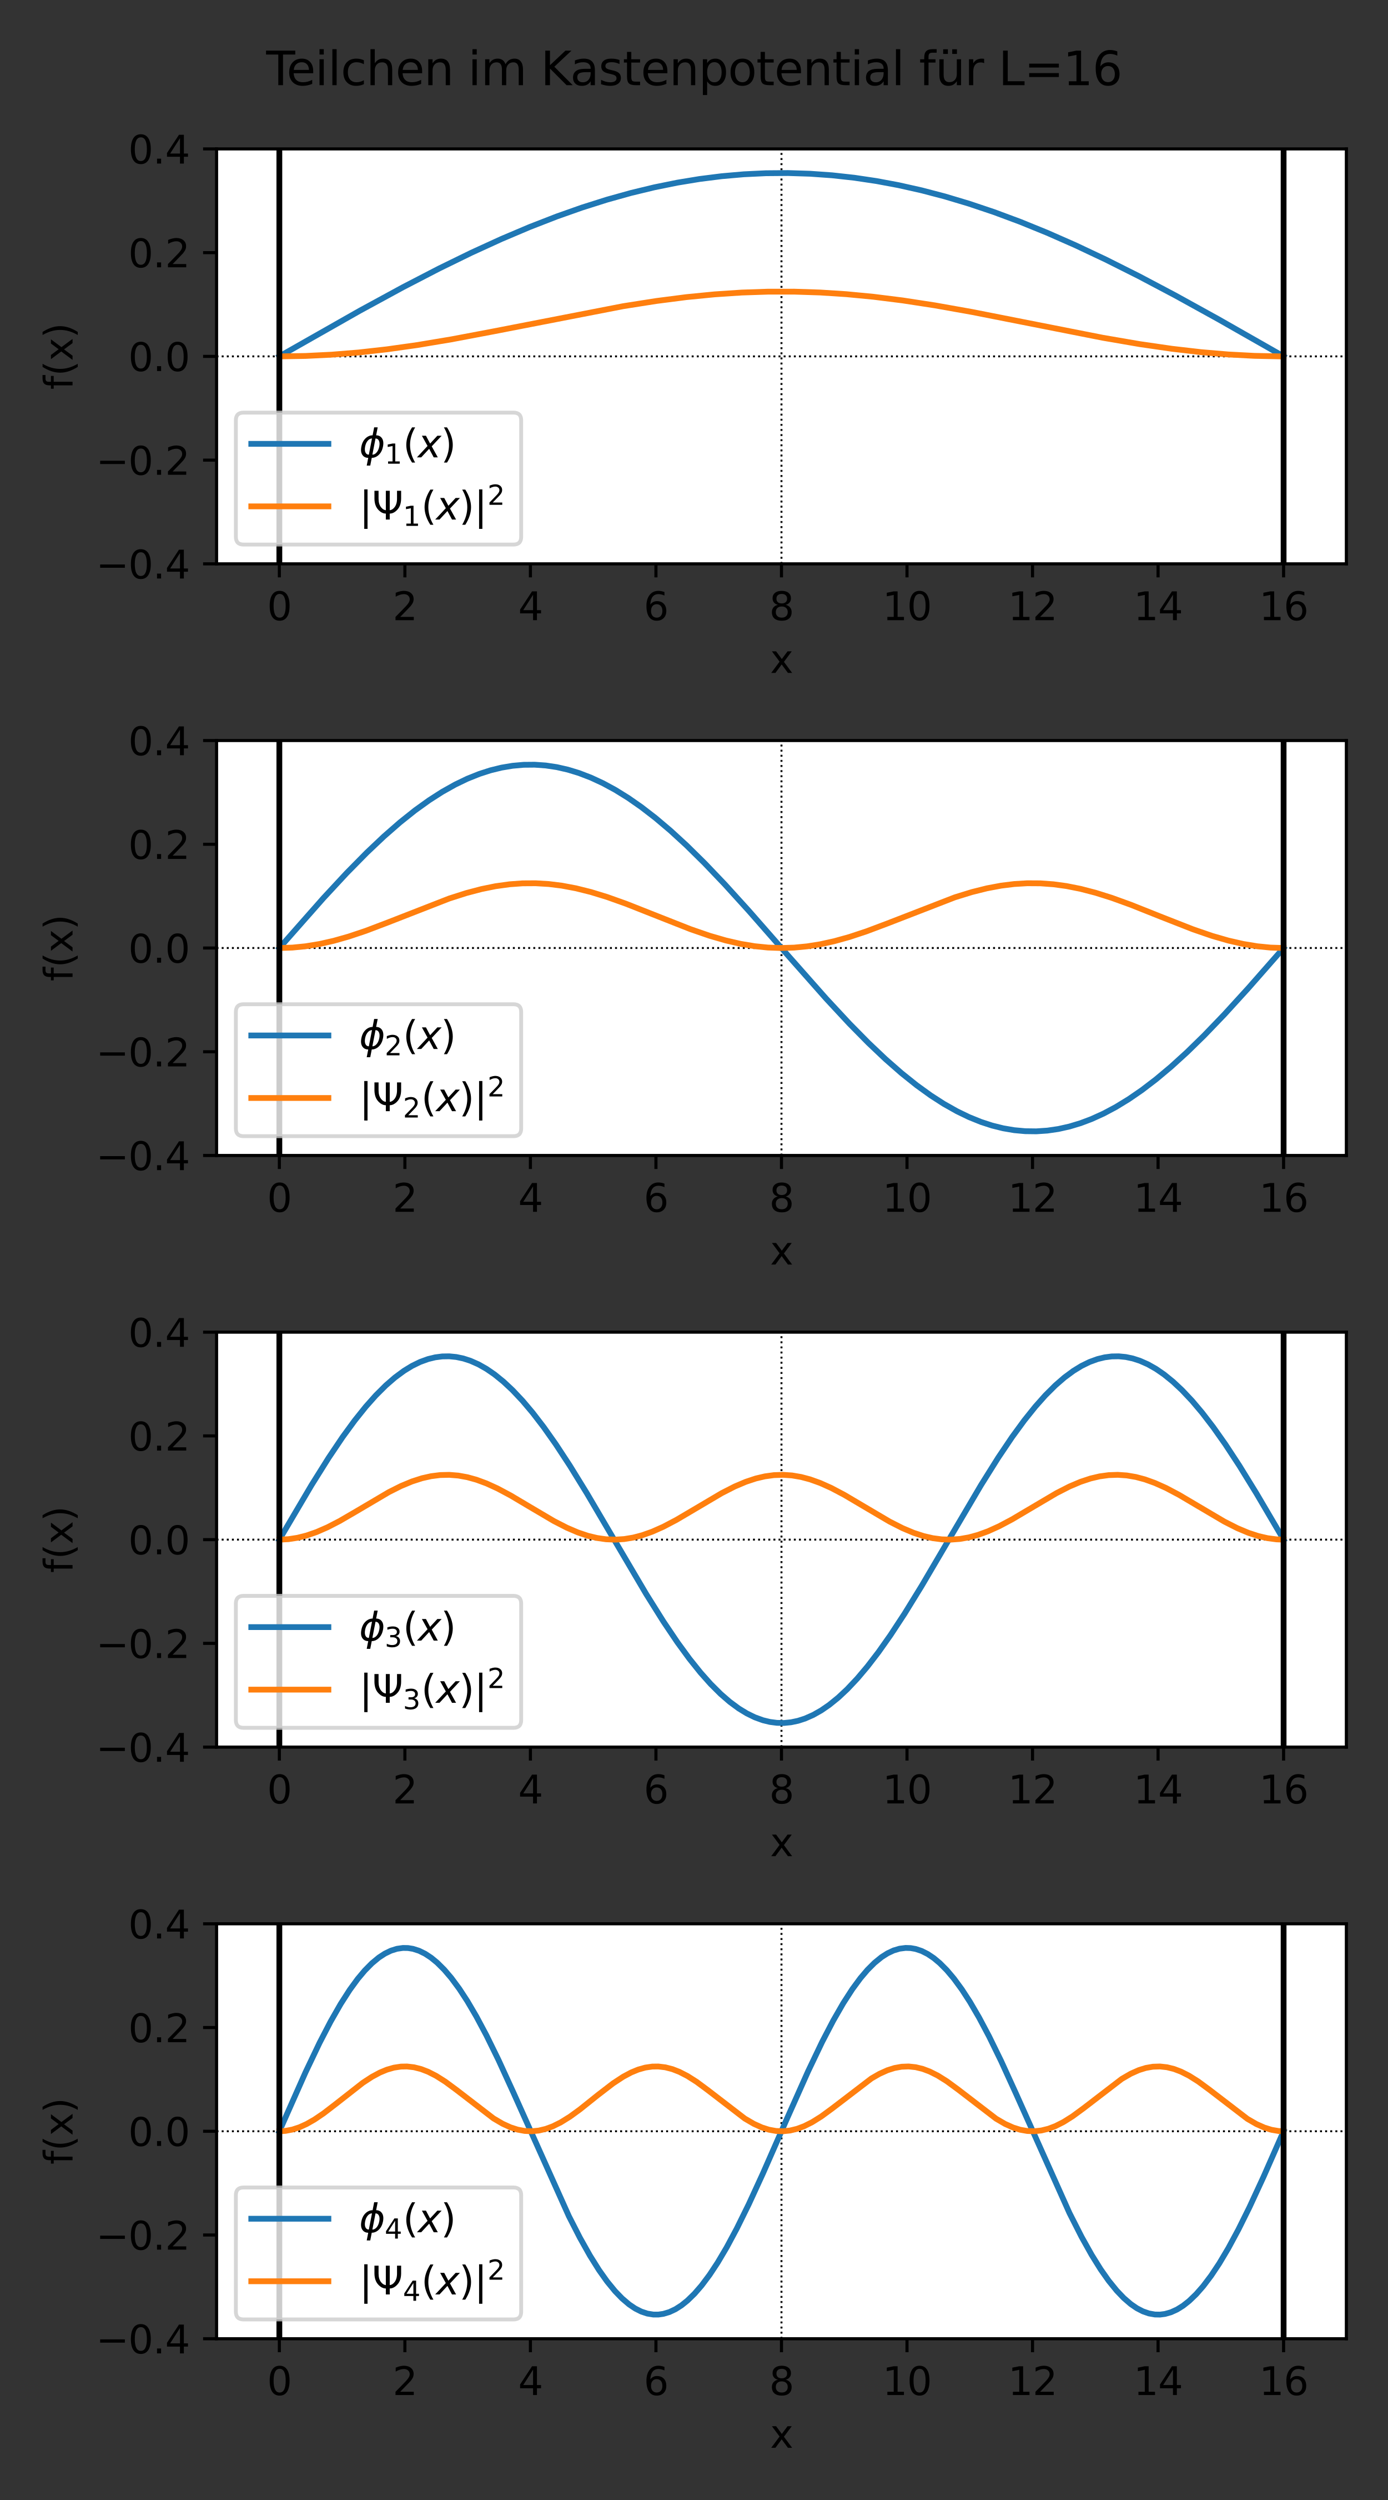 <?xml version="1.0" encoding="utf-8" standalone="no"?>
<!DOCTYPE svg PUBLIC "-//W3C//DTD SVG 1.1//EN"
  "http://www.w3.org/Graphics/SVG/1.1/DTD/svg11.dtd">
<svg xmlns:xlink="http://www.w3.org/1999/xlink" width="360pt" height="648pt" viewBox="0 0 360 648" xmlns="http://www.w3.org/2000/svg" version="1.1">
 <rect x="0" y="0" width="360" height="648" fill="#333333" stroke="none"/>
 <defs>
  <style type="text/css">*{stroke-linejoin: round; stroke-linecap: butt}</style>
 </defs>
 <g id="figure_1">
  <g id="patch_1">
   <path d="M 0 648 
L 360 648 
L 360 0 
L 0 0 
L 0 648 
z
" style="fill: none"/>
  </g>
  <g id="axes_1">
   <g id="patch_2">
    <path d="M 56.175 146.15 
L 349.2 146.15 
L 349.2 38.6 
L 56.175 38.6 
z
" style="fill: #ffffff"/>
   </g>
   <g id="line2d_1">
    <path d="M 56.175 92.375 
L 349.2 92.375 
" clip-path="url(#p4feefeff55)" style="fill: none; stroke-dasharray: 0.5,0.825; stroke-dashoffset: 0; stroke: #000000; stroke-width: 0.5"/>
   </g>
   <g id="line2d_2">
    <path d="M 202.688 146.15 
L 202.688 38.6 
" clip-path="url(#p4feefeff55)" style="fill: none; stroke-dasharray: 0.5,0.825; stroke-dashoffset: 0; stroke: #000000; stroke-width: 0.5"/>
   </g>
   <g id="matplotlib.axis_1">
    <g id="xtick_1">
     <g id="line2d_3">
      <defs>
       <path id="m3113cf85e5" d="M 0 0 
L 0 3.5 
" style="stroke: #000000; stroke-width: 0.8"/>
      </defs>
      <g>
       <use xlink:href="#m3113cf85e5" x="72.454" y="146.15" style="stroke: #000000; stroke-width: 0.8"/>
      </g>
     </g>
     <g id="text_1">
      <!-- 0 -->
      <g transform="translate(69.273 160.748)scale(0.1 -0.1)">
       <defs>
        <path id="DejaVuSans-30" d="M 2034 4250 
Q 1547 4250 1301 3770 
Q 1056 3291 1056 2328 
Q 1056 1369 1301 889 
Q 1547 409 2034 409 
Q 2525 409 2770 889 
Q 3016 1369 3016 2328 
Q 3016 3291 2770 3770 
Q 2525 4250 2034 4250 
z
M 2034 4750 
Q 2819 4750 3233 4129 
Q 3647 3509 3647 2328 
Q 3647 1150 3233 529 
Q 2819 -91 2034 -91 
Q 1250 -91 836 529 
Q 422 1150 422 2328 
Q 422 3509 836 4129 
Q 1250 4750 2034 4750 
z
" transform="scale(0.016)"/>
       </defs>
       <use xlink:href="#DejaVuSans-30"/>
      </g>
     </g>
    </g>
    <g id="xtick_2">
     <g id="line2d_4">
      <g>
       <use xlink:href="#m3113cf85e5" x="105.013" y="146.15" style="stroke: #000000; stroke-width: 0.8"/>
      </g>
     </g>
     <g id="text_2">
      <!-- 2 -->
      <g transform="translate(101.831 160.748)scale(0.1 -0.1)">
       <defs>
        <path id="DejaVuSans-32" d="M 1228 531 
L 3431 531 
L 3431 0 
L 469 0 
L 469 531 
Q 828 903 1448 1529 
Q 2069 2156 2228 2338 
Q 2531 2678 2651 2914 
Q 2772 3150 2772 3378 
Q 2772 3750 2511 3984 
Q 2250 4219 1831 4219 
Q 1534 4219 1204 4116 
Q 875 4013 500 3803 
L 500 4441 
Q 881 4594 1212 4672 
Q 1544 4750 1819 4750 
Q 2544 4750 2975 4387 
Q 3406 4025 3406 3419 
Q 3406 3131 3298 2873 
Q 3191 2616 2906 2266 
Q 2828 2175 2409 1742 
Q 1991 1309 1228 531 
z
" transform="scale(0.016)"/>
       </defs>
       <use xlink:href="#DejaVuSans-32"/>
      </g>
     </g>
    </g>
    <g id="xtick_3">
     <g id="line2d_5">
      <g>
       <use xlink:href="#m3113cf85e5" x="137.571" y="146.15" style="stroke: #000000; stroke-width: 0.8"/>
      </g>
     </g>
     <g id="text_3">
      <!-- 4 -->
      <g transform="translate(134.39 160.748)scale(0.1 -0.1)">
       <defs>
        <path id="DejaVuSans-34" d="M 2419 4116 
L 825 1625 
L 2419 1625 
L 2419 4116 
z
M 2253 4666 
L 3047 4666 
L 3047 1625 
L 3713 1625 
L 3713 1100 
L 3047 1100 
L 3047 0 
L 2419 0 
L 2419 1100 
L 313 1100 
L 313 1709 
L 2253 4666 
z
" transform="scale(0.016)"/>
       </defs>
       <use xlink:href="#DejaVuSans-34"/>
      </g>
     </g>
    </g>
    <g id="xtick_4">
     <g id="line2d_6">
      <g>
       <use xlink:href="#m3113cf85e5" x="170.129" y="146.15" style="stroke: #000000; stroke-width: 0.8"/>
      </g>
     </g>
     <g id="text_4">
      <!-- 6 -->
      <g transform="translate(166.948 160.748)scale(0.1 -0.1)">
       <defs>
        <path id="DejaVuSans-36" d="M 2113 2584 
Q 1688 2584 1439 2293 
Q 1191 2003 1191 1497 
Q 1191 994 1439 701 
Q 1688 409 2113 409 
Q 2538 409 2786 701 
Q 3034 994 3034 1497 
Q 3034 2003 2786 2293 
Q 2538 2584 2113 2584 
z
M 3366 4563 
L 3366 3988 
Q 3128 4100 2886 4159 
Q 2644 4219 2406 4219 
Q 1781 4219 1451 3797 
Q 1122 3375 1075 2522 
Q 1259 2794 1537 2939 
Q 1816 3084 2150 3084 
Q 2853 3084 3261 2657 
Q 3669 2231 3669 1497 
Q 3669 778 3244 343 
Q 2819 -91 2113 -91 
Q 1303 -91 875 529 
Q 447 1150 447 2328 
Q 447 3434 972 4092 
Q 1497 4750 2381 4750 
Q 2619 4750 2861 4703 
Q 3103 4656 3366 4563 
z
" transform="scale(0.016)"/>
       </defs>
       <use xlink:href="#DejaVuSans-36"/>
      </g>
     </g>
    </g>
    <g id="xtick_5">
     <g id="line2d_7">
      <g>
       <use xlink:href="#m3113cf85e5" x="202.688" y="146.15" style="stroke: #000000; stroke-width: 0.8"/>
      </g>
     </g>
     <g id="text_5">
      <!-- 8 -->
      <g transform="translate(199.506 160.748)scale(0.1 -0.1)">
       <defs>
        <path id="DejaVuSans-38" d="M 2034 2216 
Q 1584 2216 1326 1975 
Q 1069 1734 1069 1313 
Q 1069 891 1326 650 
Q 1584 409 2034 409 
Q 2484 409 2743 651 
Q 3003 894 3003 1313 
Q 3003 1734 2745 1975 
Q 2488 2216 2034 2216 
z
M 1403 2484 
Q 997 2584 770 2862 
Q 544 3141 544 3541 
Q 544 4100 942 4425 
Q 1341 4750 2034 4750 
Q 2731 4750 3128 4425 
Q 3525 4100 3525 3541 
Q 3525 3141 3298 2862 
Q 3072 2584 2669 2484 
Q 3125 2378 3379 2068 
Q 3634 1759 3634 1313 
Q 3634 634 3220 271 
Q 2806 -91 2034 -91 
Q 1263 -91 848 271 
Q 434 634 434 1313 
Q 434 1759 690 2068 
Q 947 2378 1403 2484 
z
M 1172 3481 
Q 1172 3119 1398 2916 
Q 1625 2713 2034 2713 
Q 2441 2713 2670 2916 
Q 2900 3119 2900 3481 
Q 2900 3844 2670 4047 
Q 2441 4250 2034 4250 
Q 1625 4250 1398 4047 
Q 1172 3844 1172 3481 
z
" transform="scale(0.016)"/>
       </defs>
       <use xlink:href="#DejaVuSans-38"/>
      </g>
     </g>
    </g>
    <g id="xtick_6">
     <g id="line2d_8">
      <g>
       <use xlink:href="#m3113cf85e5" x="235.246" y="146.15" style="stroke: #000000; stroke-width: 0.8"/>
      </g>
     </g>
     <g id="text_6">
      <!-- 10 -->
      <g transform="translate(228.883 160.748)scale(0.1 -0.1)">
       <defs>
        <path id="DejaVuSans-31" d="M 794 531 
L 1825 531 
L 1825 4091 
L 703 3866 
L 703 4441 
L 1819 4666 
L 2450 4666 
L 2450 531 
L 3481 531 
L 3481 0 
L 794 0 
L 794 531 
z
" transform="scale(0.016)"/>
       </defs>
       <use xlink:href="#DejaVuSans-31"/>
       <use xlink:href="#DejaVuSans-30" x="63.623"/>
      </g>
     </g>
    </g>
    <g id="xtick_7">
     <g id="line2d_9">
      <g>
       <use xlink:href="#m3113cf85e5" x="267.804" y="146.15" style="stroke: #000000; stroke-width: 0.8"/>
      </g>
     </g>
     <g id="text_7">
      <!-- 12 -->
      <g transform="translate(261.442 160.748)scale(0.1 -0.1)">
       <use xlink:href="#DejaVuSans-31"/>
       <use xlink:href="#DejaVuSans-32" x="63.623"/>
      </g>
     </g>
    </g>
    <g id="xtick_8">
     <g id="line2d_10">
      <g>
       <use xlink:href="#m3113cf85e5" x="300.363" y="146.15" style="stroke: #000000; stroke-width: 0.8"/>
      </g>
     </g>
     <g id="text_8">
      <!-- 14 -->
      <g transform="translate(294 160.748)scale(0.1 -0.1)">
       <use xlink:href="#DejaVuSans-31"/>
       <use xlink:href="#DejaVuSans-34" x="63.623"/>
      </g>
     </g>
    </g>
    <g id="xtick_9">
     <g id="line2d_11">
      <g>
       <use xlink:href="#m3113cf85e5" x="332.921" y="146.15" style="stroke: #000000; stroke-width: 0.8"/>
      </g>
     </g>
     <g id="text_9">
      <!-- 16 -->
      <g transform="translate(326.558 160.748)scale(0.1 -0.1)">
       <use xlink:href="#DejaVuSans-31"/>
       <use xlink:href="#DejaVuSans-36" x="63.623"/>
      </g>
     </g>
    </g>
    <g id="text_10">
     <!-- x -->
     <g transform="translate(199.728 174.427)scale(0.1 -0.1)">
      <defs>
       <path id="DejaVuSans-78" d="M 3513 3500 
L 2247 1797 
L 3578 0 
L 2900 0 
L 1881 1375 
L 863 0 
L 184 0 
L 1544 1831 
L 300 3500 
L 978 3500 
L 1906 2253 
L 2834 3500 
L 3513 3500 
z
" transform="scale(0.016)"/>
      </defs>
      <use xlink:href="#DejaVuSans-78"/>
     </g>
    </g>
   </g>
   <g id="matplotlib.axis_2">
    <g id="ytick_1">
     <g id="line2d_12">
      <defs>
       <path id="m567839f104" d="M 0 0 
L -3.5 0 
" style="stroke: #000000; stroke-width: 0.8"/>
      </defs>
      <g>
       <use xlink:href="#m567839f104" x="56.175" y="146.15" style="stroke: #000000; stroke-width: 0.8"/>
      </g>
     </g>
     <g id="text_11">
      <!-- −0.4 -->
      <g transform="translate(24.892 149.949)scale(0.1 -0.1)">
       <defs>
        <path id="DejaVuSans-2212" d="M 678 2272 
L 4684 2272 
L 4684 1741 
L 678 1741 
L 678 2272 
z
" transform="scale(0.016)"/>
        <path id="DejaVuSans-2e" d="M 684 794 
L 1344 794 
L 1344 0 
L 684 0 
L 684 794 
z
" transform="scale(0.016)"/>
       </defs>
       <use xlink:href="#DejaVuSans-2212"/>
       <use xlink:href="#DejaVuSans-30" x="83.789"/>
       <use xlink:href="#DejaVuSans-2e" x="147.412"/>
       <use xlink:href="#DejaVuSans-34" x="179.199"/>
      </g>
     </g>
    </g>
    <g id="ytick_2">
     <g id="line2d_13">
      <g>
       <use xlink:href="#m567839f104" x="56.175" y="119.263" style="stroke: #000000; stroke-width: 0.8"/>
      </g>
     </g>
     <g id="text_12">
      <!-- −0.2 -->
      <g transform="translate(24.892 123.062)scale(0.1 -0.1)">
       <use xlink:href="#DejaVuSans-2212"/>
       <use xlink:href="#DejaVuSans-30" x="83.789"/>
       <use xlink:href="#DejaVuSans-2e" x="147.412"/>
       <use xlink:href="#DejaVuSans-32" x="179.199"/>
      </g>
     </g>
    </g>
    <g id="ytick_3">
     <g id="line2d_14">
      <g>
       <use xlink:href="#m567839f104" x="56.175" y="92.375" style="stroke: #000000; stroke-width: 0.8"/>
      </g>
     </g>
     <g id="text_13">
      <!-- 0.0 -->
      <g transform="translate(33.272 96.174)scale(0.1 -0.1)">
       <use xlink:href="#DejaVuSans-30"/>
       <use xlink:href="#DejaVuSans-2e" x="63.623"/>
       <use xlink:href="#DejaVuSans-30" x="95.41"/>
      </g>
     </g>
    </g>
    <g id="ytick_4">
     <g id="line2d_15">
      <g>
       <use xlink:href="#m567839f104" x="56.175" y="65.487" style="stroke: #000000; stroke-width: 0.8"/>
      </g>
     </g>
     <g id="text_14">
      <!-- 0.2 -->
      <g transform="translate(33.272 69.287)scale(0.1 -0.1)">
       <use xlink:href="#DejaVuSans-30"/>
       <use xlink:href="#DejaVuSans-2e" x="63.623"/>
       <use xlink:href="#DejaVuSans-32" x="95.41"/>
      </g>
     </g>
    </g>
    <g id="ytick_5">
     <g id="line2d_16">
      <g>
       <use xlink:href="#m567839f104" x="56.175" y="38.6" style="stroke: #000000; stroke-width: 0.8"/>
      </g>
     </g>
     <g id="text_15">
      <!-- 0.4 -->
      <g transform="translate(33.272 42.399)scale(0.1 -0.1)">
       <use xlink:href="#DejaVuSans-30"/>
       <use xlink:href="#DejaVuSans-2e" x="63.623"/>
       <use xlink:href="#DejaVuSans-34" x="95.41"/>
      </g>
     </g>
    </g>
    <g id="text_16">
     <!-- f(x) -->
     <g transform="translate(18.812 100.996)rotate(-90)scale(0.1 -0.1)">
      <defs>
       <path id="DejaVuSans-66" d="M 2375 4863 
L 2375 4384 
L 1825 4384 
Q 1516 4384 1395 4259 
Q 1275 4134 1275 3809 
L 1275 3500 
L 2222 3500 
L 2222 3053 
L 1275 3053 
L 1275 0 
L 697 0 
L 697 3053 
L 147 3053 
L 147 3500 
L 697 3500 
L 697 3744 
Q 697 4328 969 4595 
Q 1241 4863 1831 4863 
L 2375 4863 
z
" transform="scale(0.016)"/>
       <path id="DejaVuSans-28" d="M 1984 4856 
Q 1566 4138 1362 3434 
Q 1159 2731 1159 2009 
Q 1159 1288 1364 580 
Q 1569 -128 1984 -844 
L 1484 -844 
Q 1016 -109 783 600 
Q 550 1309 550 2009 
Q 550 2706 781 3412 
Q 1013 4119 1484 4856 
L 1984 4856 
z
" transform="scale(0.016)"/>
       <path id="DejaVuSans-29" d="M 513 4856 
L 1013 4856 
Q 1481 4119 1714 3412 
Q 1947 2706 1947 2009 
Q 1947 1309 1714 600 
Q 1481 -109 1013 -844 
L 513 -844 
Q 928 -128 1133 580 
Q 1338 1288 1338 2009 
Q 1338 2731 1133 3434 
Q 928 4138 513 4856 
z
" transform="scale(0.016)"/>
      </defs>
      <use xlink:href="#DejaVuSans-66"/>
      <use xlink:href="#DejaVuSans-28" x="35.205"/>
      <use xlink:href="#DejaVuSans-78" x="74.219"/>
      <use xlink:href="#DejaVuSans-29" x="133.398"/>
     </g>
    </g>
   </g>
   <g id="line2d_17">
    <path d="M 72.454 92.375 
L 93.312 80.543 
L 104.524 74.445 
L 113.91 69.587 
L 122.253 65.512 
L 130.075 61.937 
L 137.375 58.845 
L 144.415 56.109 
L 150.933 53.808 
L 157.451 51.745 
L 163.709 50.001 
L 169.705 48.556 
L 175.702 47.34 
L 181.438 46.397 
L 187.174 45.674 
L 192.91 45.174 
L 198.646 44.901 
L 204.382 44.854 
L 210.118 45.035 
L 215.854 45.442 
L 221.59 46.074 
L 227.326 46.928 
L 233.062 47.998 
L 239.059 49.345 
L 245.056 50.916 
L 251.313 52.787 
L 257.831 54.975 
L 264.61 57.496 
L 271.65 60.36 
L 278.95 63.574 
L 286.772 67.264 
L 295.376 71.579 
L 304.762 76.541 
L 315.974 82.727 
L 332.399 92.076 
L 332.921 92.375 
L 332.921 92.375 
" clip-path="url(#p4feefeff55)" style="fill: none; stroke: #1f77b4; stroke-width: 1.5; stroke-linecap: square"/>
   </g>
   <g id="line2d_18">
    <path d="M 72.454 92.375 
L 79.233 92.263 
L 86.012 91.93 
L 93.052 91.359 
L 100.352 90.543 
L 108.174 89.444 
L 117.039 87.966 
L 127.989 85.898 
L 161.623 79.367 
L 170.227 78.017 
L 178.049 77.011 
L 185.349 76.295 
L 192.389 75.828 
L 199.168 75.601 
L 205.947 75.596 
L 212.726 75.815 
L 219.504 76.252 
L 226.544 76.924 
L 234.105 77.87 
L 242.448 79.148 
L 252.095 80.864 
L 265.392 83.484 
L 285.99 87.542 
L 295.637 89.2 
L 303.98 90.409 
L 311.541 91.282 
L 318.581 91.877 
L 325.36 92.236 
L 332.139 92.374 
L 332.921 92.375 
L 332.921 92.375 
" clip-path="url(#p4feefeff55)" style="fill: none; stroke: #ff7f0e; stroke-width: 1.5; stroke-linecap: square"/>
   </g>
   <g id="line2d_19">
    <path d="M 72.454 146.15 
L 72.454 38.6 
" clip-path="url(#p4feefeff55)" style="fill: none; stroke: #000000; stroke-width: 1.5; stroke-linecap: square"/>
   </g>
   <g id="line2d_20">
    <path d="M 332.921 146.15 
L 332.921 38.6 
" clip-path="url(#p4feefeff55)" style="fill: none; stroke: #000000; stroke-width: 1.5; stroke-linecap: square"/>
   </g>
   <g id="patch_3">
    <path d="M 56.175 146.15 
L 56.175 38.6 
" style="fill: none; stroke: #000000; stroke-width: 0.8; stroke-linejoin: miter; stroke-linecap: square"/>
   </g>
   <g id="patch_4">
    <path d="M 349.2 146.15 
L 349.2 38.6 
" style="fill: none; stroke: #000000; stroke-width: 0.8; stroke-linejoin: miter; stroke-linecap: square"/>
   </g>
   <g id="patch_5">
    <path d="M 56.175 146.15 
L 349.2 146.15 
" style="fill: none; stroke: #000000; stroke-width: 0.8; stroke-linejoin: miter; stroke-linecap: square"/>
   </g>
   <g id="patch_6">
    <path d="M 56.175 38.6 
L 349.2 38.6 
" style="fill: none; stroke: #000000; stroke-width: 0.8; stroke-linejoin: miter; stroke-linecap: square"/>
   </g>
   <g id="legend_1">
    <g id="patch_7">
     <path d="M 63.175 141.15 
L 133.175 141.15 
Q 135.175 141.15 135.175 139.15 
L 135.175 108.95 
Q 135.175 106.95 133.175 106.95 
L 63.175 106.95 
Q 61.175 106.95 61.175 108.95 
L 61.175 139.15 
Q 61.175 141.15 63.175 141.15 
z
" style="fill: #ffffff; opacity: 0.8; stroke: #cccccc; stroke-linejoin: miter"/>
    </g>
    <g id="line2d_21">
     <path d="M 65.175 115.05 
L 75.175 115.05 
L 85.175 115.05 
" style="fill: none; stroke: #1f77b4; stroke-width: 1.5; stroke-linecap: square"/>
    </g>
    <g id="text_17">
     <!-- $\phi_1(x)$ -->
     <g transform="translate(93.175 118.55)scale(0.1 -0.1)">
      <defs>
       <path id="DejaVuSans-Oblique-3d5" d="M 2991 4863 
L 2738 3572 
Q 3363 3572 3684 3094 
Q 4016 2606 3850 1747 
Q 3681 888 3159 400 
Q 2653 -78 2028 -78 
L 1784 -1331 
L 1213 -1331 
L 1456 -78 
Q 834 -78 509 400 
Q 178 888 347 1747 
Q 513 2606 1034 3094 
Q 1544 3572 2166 3572 
L 2419 4863 
L 2991 4863 
z
M 2128 434 
Q 2481 434 2784 756 
Q 3116 1116 3244 1747 
Q 3369 2372 3169 2738 
Q 2991 3059 2638 3059 
L 2128 434 
z
M 1556 434 
L 2066 3059 
Q 1716 3059 1413 2738 
Q 1072 2372 953 1747 
Q 834 1116 1028 756 
Q 1203 434 1556 434 
z
" transform="scale(0.016)"/>
       <path id="DejaVuSans-Oblique-78" d="M 3841 3500 
L 2234 1784 
L 3219 0 
L 2559 0 
L 1819 1388 
L 531 0 
L -166 0 
L 1556 1844 
L 641 3500 
L 1300 3500 
L 1972 2234 
L 3144 3500 
L 3841 3500 
z
" transform="scale(0.016)"/>
      </defs>
      <use xlink:href="#DejaVuSans-Oblique-3d5" transform="translate(0 0.016)"/>
      <use xlink:href="#DejaVuSans-31" transform="translate(65.967 -16.391)scale(0.7)"/>
      <use xlink:href="#DejaVuSans-28" transform="translate(113.237 0.016)"/>
      <use xlink:href="#DejaVuSans-Oblique-78" transform="translate(152.251 0.016)"/>
      <use xlink:href="#DejaVuSans-29" transform="translate(211.431 0.016)"/>
     </g>
    </g>
    <g id="line2d_22">
     <path d="M 65.175 131.25 
L 75.175 131.25 
L 85.175 131.25 
" style="fill: none; stroke: #ff7f0e; stroke-width: 1.5; stroke-linecap: square"/>
    </g>
    <g id="text_18">
     <!-- $|\Psi_1(x)|^2$ -->
     <g transform="translate(93.175 134.75)scale(0.1 -0.1)">
      <defs>
       <path id="DejaVuSans-7c" d="M 1344 4891 
L 1344 -1509 
L 813 -1509 
L 813 4891 
L 1344 4891 
z
" transform="scale(0.016)"/>
       <path id="DejaVuSans-3a8" d="M 2206 0 
Q 2209 419 2206 969 
Q 1538 969 950 1625 
Q 375 2263 359 3388 
L 359 4666 
L 1025 4666 
L 1025 3388 
Q 1025 2506 1431 1994 
Q 1775 1556 2206 1513 
L 2206 4666 
L 2838 4666 
L 2838 1513 
Q 3269 1556 3613 1994 
Q 4019 2506 4019 3388 
L 4019 4666 
L 4684 4666 
L 4684 3388 
Q 4669 2263 4094 1625 
Q 3506 969 2838 969 
Q 2834 744 2838 0 
L 2206 0 
z
" transform="scale(0.016)"/>
      </defs>
      <use xlink:href="#DejaVuSans-7c" transform="translate(0 0.766)"/>
      <use xlink:href="#DejaVuSans-3a8" transform="translate(33.691 0.766)"/>
      <use xlink:href="#DejaVuSans-31" transform="translate(113.359 -15.641)scale(0.7)"/>
      <use xlink:href="#DejaVuSans-28" transform="translate(160.63 0.766)"/>
      <use xlink:href="#DejaVuSans-Oblique-78" transform="translate(199.644 0.766)"/>
      <use xlink:href="#DejaVuSans-29" transform="translate(258.823 0.766)"/>
      <use xlink:href="#DejaVuSans-7c" transform="translate(297.837 0.766)"/>
      <use xlink:href="#DejaVuSans-32" transform="translate(332.485 39.047)scale(0.7)"/>
     </g>
    </g>
   </g>
  </g>
  <g id="axes_2">
   <g id="patch_8">
    <path d="M 56.175 299.5 
L 349.2 299.5 
L 349.2 191.95 
L 56.175 191.95 
z
" style="fill: #ffffff"/>
   </g>
   <g id="line2d_23">
    <path d="M 56.175 245.725 
L 349.2 245.725 
" clip-path="url(#p5e7165bdb7)" style="fill: none; stroke-dasharray: 0.5,0.825; stroke-dashoffset: 0; stroke: #000000; stroke-width: 0.5"/>
   </g>
   <g id="line2d_24">
    <path d="M 202.688 299.5 
L 202.688 191.95 
" clip-path="url(#p5e7165bdb7)" style="fill: none; stroke-dasharray: 0.5,0.825; stroke-dashoffset: 0; stroke: #000000; stroke-width: 0.5"/>
   </g>
   <g id="matplotlib.axis_3">
    <g id="xtick_10">
     <g id="line2d_25">
      <g>
       <use xlink:href="#m3113cf85e5" x="72.454" y="299.5" style="stroke: #000000; stroke-width: 0.8"/>
      </g>
     </g>
     <g id="text_19">
      <!-- 0 -->
      <g transform="translate(69.273 314.098)scale(0.1 -0.1)">
       <use xlink:href="#DejaVuSans-30"/>
      </g>
     </g>
    </g>
    <g id="xtick_11">
     <g id="line2d_26">
      <g>
       <use xlink:href="#m3113cf85e5" x="105.013" y="299.5" style="stroke: #000000; stroke-width: 0.8"/>
      </g>
     </g>
     <g id="text_20">
      <!-- 2 -->
      <g transform="translate(101.831 314.098)scale(0.1 -0.1)">
       <use xlink:href="#DejaVuSans-32"/>
      </g>
     </g>
    </g>
    <g id="xtick_12">
     <g id="line2d_27">
      <g>
       <use xlink:href="#m3113cf85e5" x="137.571" y="299.5" style="stroke: #000000; stroke-width: 0.8"/>
      </g>
     </g>
     <g id="text_21">
      <!-- 4 -->
      <g transform="translate(134.39 314.098)scale(0.1 -0.1)">
       <use xlink:href="#DejaVuSans-34"/>
      </g>
     </g>
    </g>
    <g id="xtick_13">
     <g id="line2d_28">
      <g>
       <use xlink:href="#m3113cf85e5" x="170.129" y="299.5" style="stroke: #000000; stroke-width: 0.8"/>
      </g>
     </g>
     <g id="text_22">
      <!-- 6 -->
      <g transform="translate(166.948 314.098)scale(0.1 -0.1)">
       <use xlink:href="#DejaVuSans-36"/>
      </g>
     </g>
    </g>
    <g id="xtick_14">
     <g id="line2d_29">
      <g>
       <use xlink:href="#m3113cf85e5" x="202.688" y="299.5" style="stroke: #000000; stroke-width: 0.8"/>
      </g>
     </g>
     <g id="text_23">
      <!-- 8 -->
      <g transform="translate(199.506 314.098)scale(0.1 -0.1)">
       <use xlink:href="#DejaVuSans-38"/>
      </g>
     </g>
    </g>
    <g id="xtick_15">
     <g id="line2d_30">
      <g>
       <use xlink:href="#m3113cf85e5" x="235.246" y="299.5" style="stroke: #000000; stroke-width: 0.8"/>
      </g>
     </g>
     <g id="text_24">
      <!-- 10 -->
      <g transform="translate(228.883 314.098)scale(0.1 -0.1)">
       <use xlink:href="#DejaVuSans-31"/>
       <use xlink:href="#DejaVuSans-30" x="63.623"/>
      </g>
     </g>
    </g>
    <g id="xtick_16">
     <g id="line2d_31">
      <g>
       <use xlink:href="#m3113cf85e5" x="267.804" y="299.5" style="stroke: #000000; stroke-width: 0.8"/>
      </g>
     </g>
     <g id="text_25">
      <!-- 12 -->
      <g transform="translate(261.442 314.098)scale(0.1 -0.1)">
       <use xlink:href="#DejaVuSans-31"/>
       <use xlink:href="#DejaVuSans-32" x="63.623"/>
      </g>
     </g>
    </g>
    <g id="xtick_17">
     <g id="line2d_32">
      <g>
       <use xlink:href="#m3113cf85e5" x="300.363" y="299.5" style="stroke: #000000; stroke-width: 0.8"/>
      </g>
     </g>
     <g id="text_26">
      <!-- 14 -->
      <g transform="translate(294 314.098)scale(0.1 -0.1)">
       <use xlink:href="#DejaVuSans-31"/>
       <use xlink:href="#DejaVuSans-34" x="63.623"/>
      </g>
     </g>
    </g>
    <g id="xtick_18">
     <g id="line2d_33">
      <g>
       <use xlink:href="#m3113cf85e5" x="332.921" y="299.5" style="stroke: #000000; stroke-width: 0.8"/>
      </g>
     </g>
     <g id="text_27">
      <!-- 16 -->
      <g transform="translate(326.558 314.098)scale(0.1 -0.1)">
       <use xlink:href="#DejaVuSans-31"/>
       <use xlink:href="#DejaVuSans-36" x="63.623"/>
      </g>
     </g>
    </g>
    <g id="text_28">
     <!-- x -->
     <g transform="translate(199.728 327.777)scale(0.1 -0.1)">
      <use xlink:href="#DejaVuSans-78"/>
     </g>
    </g>
   </g>
   <g id="matplotlib.axis_4">
    <g id="ytick_6">
     <g id="line2d_34">
      <g>
       <use xlink:href="#m567839f104" x="56.175" y="299.5" style="stroke: #000000; stroke-width: 0.8"/>
      </g>
     </g>
     <g id="text_29">
      <!-- −0.4 -->
      <g transform="translate(24.892 303.299)scale(0.1 -0.1)">
       <use xlink:href="#DejaVuSans-2212"/>
       <use xlink:href="#DejaVuSans-30" x="83.789"/>
       <use xlink:href="#DejaVuSans-2e" x="147.412"/>
       <use xlink:href="#DejaVuSans-34" x="179.199"/>
      </g>
     </g>
    </g>
    <g id="ytick_7">
     <g id="line2d_35">
      <g>
       <use xlink:href="#m567839f104" x="56.175" y="272.613" style="stroke: #000000; stroke-width: 0.8"/>
      </g>
     </g>
     <g id="text_30">
      <!-- −0.2 -->
      <g transform="translate(24.892 276.412)scale(0.1 -0.1)">
       <use xlink:href="#DejaVuSans-2212"/>
       <use xlink:href="#DejaVuSans-30" x="83.789"/>
       <use xlink:href="#DejaVuSans-2e" x="147.412"/>
       <use xlink:href="#DejaVuSans-32" x="179.199"/>
      </g>
     </g>
    </g>
    <g id="ytick_8">
     <g id="line2d_36">
      <g>
       <use xlink:href="#m567839f104" x="56.175" y="245.725" style="stroke: #000000; stroke-width: 0.8"/>
      </g>
     </g>
     <g id="text_31">
      <!-- 0.0 -->
      <g transform="translate(33.272 249.524)scale(0.1 -0.1)">
       <use xlink:href="#DejaVuSans-30"/>
       <use xlink:href="#DejaVuSans-2e" x="63.623"/>
       <use xlink:href="#DejaVuSans-30" x="95.41"/>
      </g>
     </g>
    </g>
    <g id="ytick_9">
     <g id="line2d_37">
      <g>
       <use xlink:href="#m567839f104" x="56.175" y="218.838" style="stroke: #000000; stroke-width: 0.8"/>
      </g>
     </g>
     <g id="text_32">
      <!-- 0.2 -->
      <g transform="translate(33.272 222.637)scale(0.1 -0.1)">
       <use xlink:href="#DejaVuSans-30"/>
       <use xlink:href="#DejaVuSans-2e" x="63.623"/>
       <use xlink:href="#DejaVuSans-32" x="95.41"/>
      </g>
     </g>
    </g>
    <g id="ytick_10">
     <g id="line2d_38">
      <g>
       <use xlink:href="#m567839f104" x="56.175" y="191.95" style="stroke: #000000; stroke-width: 0.8"/>
      </g>
     </g>
     <g id="text_33">
      <!-- 0.4 -->
      <g transform="translate(33.272 195.749)scale(0.1 -0.1)">
       <use xlink:href="#DejaVuSans-30"/>
       <use xlink:href="#DejaVuSans-2e" x="63.623"/>
       <use xlink:href="#DejaVuSans-34" x="95.41"/>
      </g>
     </g>
    </g>
    <g id="text_34">
     <!-- f(x) -->
     <g transform="translate(18.812 254.346)rotate(-90)scale(0.1 -0.1)">
      <use xlink:href="#DejaVuSans-66"/>
      <use xlink:href="#DejaVuSans-28" x="35.205"/>
      <use xlink:href="#DejaVuSans-78" x="74.219"/>
      <use xlink:href="#DejaVuSans-29" x="133.398"/>
     </g>
    </g>
   </g>
   <g id="line2d_39">
    <path d="M 72.454 245.725 
L 83.926 232.739 
L 89.923 226.283 
L 95.137 220.995 
L 99.57 216.805 
L 103.741 213.162 
L 107.652 210.045 
L 111.303 207.422 
L 114.692 205.251 
L 118.081 203.351 
L 121.21 201.848 
L 124.339 200.595 
L 127.207 199.672 
L 130.075 198.969 
L 132.943 198.49 
L 135.811 198.237 
L 138.679 198.211 
L 141.547 198.413 
L 144.415 198.84 
L 147.283 199.493 
L 150.151 200.366 
L 153.28 201.566 
L 156.408 203.018 
L 159.537 204.712 
L 162.927 206.811 
L 166.316 209.171 
L 169.966 211.984 
L 173.877 215.287 
L 178.049 219.109 
L 182.742 223.728 
L 187.956 229.188 
L 194.214 236.077 
L 204.122 247.369 
L 214.29 258.855 
L 220.287 265.303 
L 225.24 270.327 
L 229.673 274.526 
L 233.844 278.179 
L 237.755 281.306 
L 241.406 283.94 
L 244.795 286.12 
L 248.184 288.031 
L 251.313 289.544 
L 254.442 290.808 
L 257.31 291.741 
L 260.178 292.454 
L 263.046 292.943 
L 265.914 293.206 
L 268.782 293.243 
L 271.65 293.051 
L 274.518 292.634 
L 277.386 291.992 
L 280.254 291.128 
L 283.122 290.048 
L 286.251 288.627 
L 289.379 286.962 
L 292.769 284.894 
L 296.158 282.564 
L 299.808 279.781 
L 303.719 276.506 
L 307.891 272.711 
L 312.323 268.382 
L 317.538 262.961 
L 323.795 256.104 
L 332.921 245.725 
L 332.921 245.725 
" clip-path="url(#p5e7165bdb7)" style="fill: none; stroke: #1f77b4; stroke-width: 1.5; stroke-linecap: square"/>
   </g>
   <g id="line2d_40">
    <path d="M 72.454 245.725 
L 75.844 245.613 
L 79.233 245.28 
L 82.883 244.684 
L 86.533 243.86 
L 90.444 242.754 
L 94.877 241.27 
L 100.613 239.093 
L 116.517 232.895 
L 120.949 231.48 
L 124.86 230.451 
L 128.511 229.71 
L 132.161 229.205 
L 135.55 228.96 
L 138.94 228.939 
L 142.329 229.141 
L 145.719 229.561 
L 149.369 230.245 
L 153.28 231.22 
L 157.451 232.498 
L 162.405 234.263 
L 169.445 237.045 
L 179.092 240.844 
L 184.045 242.55 
L 188.217 243.759 
L 192.128 244.658 
L 195.778 245.262 
L 199.168 245.604 
L 202.557 245.725 
L 205.947 245.621 
L 209.336 245.296 
L 212.726 244.759 
L 216.376 243.958 
L 220.287 242.874 
L 224.719 241.409 
L 230.194 239.35 
L 247.663 232.585 
L 252.095 231.22 
L 256.006 230.245 
L 259.656 229.561 
L 263.046 229.141 
L 266.435 228.939 
L 269.825 228.96 
L 273.214 229.205 
L 276.604 229.666 
L 280.254 230.391 
L 284.165 231.405 
L 288.336 232.717 
L 293.29 234.511 
L 300.851 237.521 
L 309.455 240.892 
L 314.409 242.591 
L 318.581 243.793 
L 322.492 244.684 
L 326.142 245.28 
L 329.531 245.613 
L 332.921 245.725 
L 332.921 245.725 
" clip-path="url(#p5e7165bdb7)" style="fill: none; stroke: #ff7f0e; stroke-width: 1.5; stroke-linecap: square"/>
   </g>
   <g id="line2d_41">
    <path d="M 72.454 299.5 
L 72.454 191.95 
" clip-path="url(#p5e7165bdb7)" style="fill: none; stroke: #000000; stroke-width: 1.5; stroke-linecap: square"/>
   </g>
   <g id="line2d_42">
    <path d="M 332.921 299.5 
L 332.921 191.95 
" clip-path="url(#p5e7165bdb7)" style="fill: none; stroke: #000000; stroke-width: 1.5; stroke-linecap: square"/>
   </g>
   <g id="patch_9">
    <path d="M 56.175 299.5 
L 56.175 191.95 
" style="fill: none; stroke: #000000; stroke-width: 0.8; stroke-linejoin: miter; stroke-linecap: square"/>
   </g>
   <g id="patch_10">
    <path d="M 349.2 299.5 
L 349.2 191.95 
" style="fill: none; stroke: #000000; stroke-width: 0.8; stroke-linejoin: miter; stroke-linecap: square"/>
   </g>
   <g id="patch_11">
    <path d="M 56.175 299.5 
L 349.2 299.5 
" style="fill: none; stroke: #000000; stroke-width: 0.8; stroke-linejoin: miter; stroke-linecap: square"/>
   </g>
   <g id="patch_12">
    <path d="M 56.175 191.95 
L 349.2 191.95 
" style="fill: none; stroke: #000000; stroke-width: 0.8; stroke-linejoin: miter; stroke-linecap: square"/>
   </g>
   <g id="legend_2">
    <g id="patch_13">
     <path d="M 63.175 294.5 
L 133.175 294.5 
Q 135.175 294.5 135.175 292.5 
L 135.175 262.3 
Q 135.175 260.3 133.175 260.3 
L 63.175 260.3 
Q 61.175 260.3 61.175 262.3 
L 61.175 292.5 
Q 61.175 294.5 63.175 294.5 
z
" style="fill: #ffffff; opacity: 0.8; stroke: #cccccc; stroke-linejoin: miter"/>
    </g>
    <g id="line2d_43">
     <path d="M 65.175 268.4 
L 75.175 268.4 
L 85.175 268.4 
" style="fill: none; stroke: #1f77b4; stroke-width: 1.5; stroke-linecap: square"/>
    </g>
    <g id="text_35">
     <!-- $\phi_2(x)$ -->
     <g transform="translate(93.175 271.9)scale(0.1 -0.1)">
      <use xlink:href="#DejaVuSans-Oblique-3d5" transform="translate(0 0.016)"/>
      <use xlink:href="#DejaVuSans-32" transform="translate(65.967 -16.391)scale(0.7)"/>
      <use xlink:href="#DejaVuSans-28" transform="translate(113.237 0.016)"/>
      <use xlink:href="#DejaVuSans-Oblique-78" transform="translate(152.251 0.016)"/>
      <use xlink:href="#DejaVuSans-29" transform="translate(211.431 0.016)"/>
     </g>
    </g>
    <g id="line2d_44">
     <path d="M 65.175 284.6 
L 75.175 284.6 
L 85.175 284.6 
" style="fill: none; stroke: #ff7f0e; stroke-width: 1.5; stroke-linecap: square"/>
    </g>
    <g id="text_36">
     <!-- $|\Psi_2(x)|^2$ -->
     <g transform="translate(93.175 288.1)scale(0.1 -0.1)">
      <use xlink:href="#DejaVuSans-7c" transform="translate(0 0.766)"/>
      <use xlink:href="#DejaVuSans-3a8" transform="translate(33.691 0.766)"/>
      <use xlink:href="#DejaVuSans-32" transform="translate(113.359 -15.641)scale(0.7)"/>
      <use xlink:href="#DejaVuSans-28" transform="translate(160.63 0.766)"/>
      <use xlink:href="#DejaVuSans-Oblique-78" transform="translate(199.644 0.766)"/>
      <use xlink:href="#DejaVuSans-29" transform="translate(258.823 0.766)"/>
      <use xlink:href="#DejaVuSans-7c" transform="translate(297.837 0.766)"/>
      <use xlink:href="#DejaVuSans-32" transform="translate(332.485 39.047)scale(0.7)"/>
     </g>
    </g>
   </g>
  </g>
  <g id="axes_3">
   <g id="patch_14">
    <path d="M 56.175 452.85 
L 349.2 452.85 
L 349.2 345.3 
L 56.175 345.3 
z
" style="fill: #ffffff"/>
   </g>
   <g id="line2d_45">
    <path d="M 56.175 399.075 
L 349.2 399.075 
" clip-path="url(#pfbd31e4174)" style="fill: none; stroke-dasharray: 0.5,0.825; stroke-dashoffset: 0; stroke: #000000; stroke-width: 0.5"/>
   </g>
   <g id="line2d_46">
    <path d="M 202.688 452.85 
L 202.688 345.3 
" clip-path="url(#pfbd31e4174)" style="fill: none; stroke-dasharray: 0.5,0.825; stroke-dashoffset: 0; stroke: #000000; stroke-width: 0.5"/>
   </g>
   <g id="matplotlib.axis_5">
    <g id="xtick_19">
     <g id="line2d_47">
      <g>
       <use xlink:href="#m3113cf85e5" x="72.454" y="452.85" style="stroke: #000000; stroke-width: 0.8"/>
      </g>
     </g>
     <g id="text_37">
      <!-- 0 -->
      <g transform="translate(69.273 467.448)scale(0.1 -0.1)">
       <use xlink:href="#DejaVuSans-30"/>
      </g>
     </g>
    </g>
    <g id="xtick_20">
     <g id="line2d_48">
      <g>
       <use xlink:href="#m3113cf85e5" x="105.013" y="452.85" style="stroke: #000000; stroke-width: 0.8"/>
      </g>
     </g>
     <g id="text_38">
      <!-- 2 -->
      <g transform="translate(101.831 467.448)scale(0.1 -0.1)">
       <use xlink:href="#DejaVuSans-32"/>
      </g>
     </g>
    </g>
    <g id="xtick_21">
     <g id="line2d_49">
      <g>
       <use xlink:href="#m3113cf85e5" x="137.571" y="452.85" style="stroke: #000000; stroke-width: 0.8"/>
      </g>
     </g>
     <g id="text_39">
      <!-- 4 -->
      <g transform="translate(134.39 467.448)scale(0.1 -0.1)">
       <use xlink:href="#DejaVuSans-34"/>
      </g>
     </g>
    </g>
    <g id="xtick_22">
     <g id="line2d_50">
      <g>
       <use xlink:href="#m3113cf85e5" x="170.129" y="452.85" style="stroke: #000000; stroke-width: 0.8"/>
      </g>
     </g>
     <g id="text_40">
      <!-- 6 -->
      <g transform="translate(166.948 467.448)scale(0.1 -0.1)">
       <use xlink:href="#DejaVuSans-36"/>
      </g>
     </g>
    </g>
    <g id="xtick_23">
     <g id="line2d_51">
      <g>
       <use xlink:href="#m3113cf85e5" x="202.688" y="452.85" style="stroke: #000000; stroke-width: 0.8"/>
      </g>
     </g>
     <g id="text_41">
      <!-- 8 -->
      <g transform="translate(199.506 467.448)scale(0.1 -0.1)">
       <use xlink:href="#DejaVuSans-38"/>
      </g>
     </g>
    </g>
    <g id="xtick_24">
     <g id="line2d_52">
      <g>
       <use xlink:href="#m3113cf85e5" x="235.246" y="452.85" style="stroke: #000000; stroke-width: 0.8"/>
      </g>
     </g>
     <g id="text_42">
      <!-- 10 -->
      <g transform="translate(228.883 467.448)scale(0.1 -0.1)">
       <use xlink:href="#DejaVuSans-31"/>
       <use xlink:href="#DejaVuSans-30" x="63.623"/>
      </g>
     </g>
    </g>
    <g id="xtick_25">
     <g id="line2d_53">
      <g>
       <use xlink:href="#m3113cf85e5" x="267.804" y="452.85" style="stroke: #000000; stroke-width: 0.8"/>
      </g>
     </g>
     <g id="text_43">
      <!-- 12 -->
      <g transform="translate(261.442 467.448)scale(0.1 -0.1)">
       <use xlink:href="#DejaVuSans-31"/>
       <use xlink:href="#DejaVuSans-32" x="63.623"/>
      </g>
     </g>
    </g>
    <g id="xtick_26">
     <g id="line2d_54">
      <g>
       <use xlink:href="#m3113cf85e5" x="300.363" y="452.85" style="stroke: #000000; stroke-width: 0.8"/>
      </g>
     </g>
     <g id="text_44">
      <!-- 14 -->
      <g transform="translate(294 467.448)scale(0.1 -0.1)">
       <use xlink:href="#DejaVuSans-31"/>
       <use xlink:href="#DejaVuSans-34" x="63.623"/>
      </g>
     </g>
    </g>
    <g id="xtick_27">
     <g id="line2d_55">
      <g>
       <use xlink:href="#m3113cf85e5" x="332.921" y="452.85" style="stroke: #000000; stroke-width: 0.8"/>
      </g>
     </g>
     <g id="text_45">
      <!-- 16 -->
      <g transform="translate(326.558 467.448)scale(0.1 -0.1)">
       <use xlink:href="#DejaVuSans-31"/>
       <use xlink:href="#DejaVuSans-36" x="63.623"/>
      </g>
     </g>
    </g>
    <g id="text_46">
     <!-- x -->
     <g transform="translate(199.728 481.127)scale(0.1 -0.1)">
      <use xlink:href="#DejaVuSans-78"/>
     </g>
    </g>
   </g>
   <g id="matplotlib.axis_6">
    <g id="ytick_11">
     <g id="line2d_56">
      <g>
       <use xlink:href="#m567839f104" x="56.175" y="452.85" style="stroke: #000000; stroke-width: 0.8"/>
      </g>
     </g>
     <g id="text_47">
      <!-- −0.4 -->
      <g transform="translate(24.892 456.649)scale(0.1 -0.1)">
       <use xlink:href="#DejaVuSans-2212"/>
       <use xlink:href="#DejaVuSans-30" x="83.789"/>
       <use xlink:href="#DejaVuSans-2e" x="147.412"/>
       <use xlink:href="#DejaVuSans-34" x="179.199"/>
      </g>
     </g>
    </g>
    <g id="ytick_12">
     <g id="line2d_57">
      <g>
       <use xlink:href="#m567839f104" x="56.175" y="425.962" style="stroke: #000000; stroke-width: 0.8"/>
      </g>
     </g>
     <g id="text_48">
      <!-- −0.2 -->
      <g transform="translate(24.892 429.762)scale(0.1 -0.1)">
       <use xlink:href="#DejaVuSans-2212"/>
       <use xlink:href="#DejaVuSans-30" x="83.789"/>
       <use xlink:href="#DejaVuSans-2e" x="147.412"/>
       <use xlink:href="#DejaVuSans-32" x="179.199"/>
      </g>
     </g>
    </g>
    <g id="ytick_13">
     <g id="line2d_58">
      <g>
       <use xlink:href="#m567839f104" x="56.175" y="399.075" style="stroke: #000000; stroke-width: 0.8"/>
      </g>
     </g>
     <g id="text_49">
      <!-- 0.0 -->
      <g transform="translate(33.272 402.874)scale(0.1 -0.1)">
       <use xlink:href="#DejaVuSans-30"/>
       <use xlink:href="#DejaVuSans-2e" x="63.623"/>
       <use xlink:href="#DejaVuSans-30" x="95.41"/>
      </g>
     </g>
    </g>
    <g id="ytick_14">
     <g id="line2d_59">
      <g>
       <use xlink:href="#m567839f104" x="56.175" y="372.188" style="stroke: #000000; stroke-width: 0.8"/>
      </g>
     </g>
     <g id="text_50">
      <!-- 0.2 -->
      <g transform="translate(33.272 375.987)scale(0.1 -0.1)">
       <use xlink:href="#DejaVuSans-30"/>
       <use xlink:href="#DejaVuSans-2e" x="63.623"/>
       <use xlink:href="#DejaVuSans-32" x="95.41"/>
      </g>
     </g>
    </g>
    <g id="ytick_15">
     <g id="line2d_60">
      <g>
       <use xlink:href="#m567839f104" x="56.175" y="345.3" style="stroke: #000000; stroke-width: 0.8"/>
      </g>
     </g>
     <g id="text_51">
      <!-- 0.4 -->
      <g transform="translate(33.272 349.099)scale(0.1 -0.1)">
       <use xlink:href="#DejaVuSans-30"/>
       <use xlink:href="#DejaVuSans-2e" x="63.623"/>
       <use xlink:href="#DejaVuSans-34" x="95.41"/>
      </g>
     </g>
    </g>
    <g id="text_52">
     <!-- f(x) -->
     <g transform="translate(18.812 407.696)rotate(-90)scale(0.1 -0.1)">
      <use xlink:href="#DejaVuSans-66"/>
      <use xlink:href="#DejaVuSans-28" x="35.205"/>
      <use xlink:href="#DejaVuSans-78" x="74.219"/>
      <use xlink:href="#DejaVuSans-29" x="133.398"/>
     </g>
    </g>
   </g>
   <g id="line2d_61">
    <path d="M 72.454 399.075 
L 80.797 384.943 
L 85.23 377.877 
L 88.88 372.459 
L 92.009 368.181 
L 94.877 364.605 
L 97.484 361.675 
L 100.091 359.079 
L 102.438 357.045 
L 104.784 355.314 
L 106.87 354.04 
L 108.956 353.022 
L 111.042 352.266 
L 112.867 351.824 
L 114.692 351.587 
L 116.517 351.557 
L 118.342 351.735 
L 120.167 352.119 
L 121.992 352.708 
L 124.078 353.628 
L 126.164 354.806 
L 128.25 356.237 
L 130.596 358.138 
L 132.943 360.334 
L 135.55 363.1 
L 138.157 366.187 
L 141.025 369.918 
L 144.154 374.345 
L 147.804 379.906 
L 152.237 387.098 
L 158.494 397.73 
L 167.62 413.207 
L 172.052 420.273 
L 175.702 425.691 
L 178.831 429.969 
L 181.699 433.545 
L 184.306 436.475 
L 186.913 439.071 
L 189.26 441.105 
L 191.607 442.836 
L 193.692 444.11 
L 195.778 445.128 
L 197.864 445.884 
L 199.689 446.326 
L 201.514 446.563 
L 203.339 446.593 
L 205.164 446.415 
L 206.99 446.031 
L 208.815 445.442 
L 210.9 444.522 
L 212.986 443.344 
L 215.072 441.913 
L 217.419 440.012 
L 219.765 437.816 
L 222.372 435.05 
L 224.98 431.963 
L 227.848 428.232 
L 230.976 423.805 
L 234.627 418.244 
L 239.059 411.052 
L 245.316 400.42 
L 254.442 384.943 
L 258.874 377.877 
L 262.524 372.459 
L 265.653 368.181 
L 268.521 364.605 
L 271.128 361.675 
L 273.736 359.079 
L 276.082 357.045 
L 278.429 355.314 
L 280.515 354.04 
L 282.6 353.022 
L 284.686 352.266 
L 286.511 351.824 
L 288.336 351.587 
L 290.162 351.557 
L 291.987 351.735 
L 293.812 352.119 
L 295.637 352.708 
L 297.723 353.628 
L 299.808 354.806 
L 301.894 356.237 
L 304.241 358.138 
L 306.587 360.334 
L 309.195 363.1 
L 311.802 366.187 
L 314.67 369.918 
L 317.799 374.345 
L 321.449 379.906 
L 325.881 387.098 
L 332.139 397.73 
L 332.921 399.075 
L 332.921 399.075 
" clip-path="url(#pfbd31e4174)" style="fill: none; stroke: #1f77b4; stroke-width: 1.5; stroke-linecap: square"/>
   </g>
   <g id="line2d_62">
    <path d="M 72.454 399.075 
L 74.801 398.954 
L 77.147 398.595 
L 79.494 398.008 
L 82.101 397.109 
L 84.969 395.858 
L 88.098 394.242 
L 92.269 391.818 
L 100.873 386.749 
L 104.002 385.181 
L 106.87 383.989 
L 109.477 383.152 
L 111.824 382.627 
L 114.171 382.333 
L 116.517 382.28 
L 118.864 382.467 
L 121.21 382.891 
L 123.557 383.539 
L 126.164 384.498 
L 129.032 385.805 
L 132.421 387.613 
L 137.375 390.554 
L 143.633 394.242 
L 147.022 395.982 
L 149.89 397.21 
L 152.497 398.084 
L 154.844 398.646 
L 157.191 398.979 
L 159.537 399.074 
L 161.884 398.926 
L 164.23 398.541 
L 166.577 397.929 
L 169.184 397.006 
L 172.052 395.732 
L 175.441 393.952 
L 180.135 391.188 
L 187.174 387.032 
L 190.564 385.302 
L 193.432 384.086 
L 196.039 383.224 
L 198.385 382.674 
L 200.732 382.354 
L 203.079 382.274 
L 205.425 382.435 
L 207.772 382.833 
L 210.118 383.456 
L 212.726 384.392 
L 215.594 385.676 
L 218.983 387.466 
L 223.676 390.237 
L 230.716 394.384 
L 234.105 396.104 
L 236.973 397.308 
L 239.58 398.157 
L 241.927 398.695 
L 244.274 399.002 
L 246.62 399.069 
L 248.967 398.895 
L 251.313 398.484 
L 253.66 397.848 
L 256.267 396.901 
L 259.135 395.605 
L 262.524 393.806 
L 267.218 391.029 
L 273.996 387.032 
L 277.386 385.302 
L 280.254 384.086 
L 282.861 383.224 
L 285.208 382.674 
L 287.554 382.354 
L 289.901 382.274 
L 292.247 382.435 
L 294.594 382.833 
L 296.94 383.456 
L 299.548 384.392 
L 302.416 385.676 
L 305.805 387.466 
L 310.498 390.237 
L 317.538 394.384 
L 320.927 396.104 
L 323.795 397.308 
L 326.403 398.157 
L 328.749 398.695 
L 331.096 399.002 
L 332.921 399.075 
L 332.921 399.075 
" clip-path="url(#pfbd31e4174)" style="fill: none; stroke: #ff7f0e; stroke-width: 1.5; stroke-linecap: square"/>
   </g>
   <g id="line2d_63">
    <path d="M 72.454 452.85 
L 72.454 345.3 
" clip-path="url(#pfbd31e4174)" style="fill: none; stroke: #000000; stroke-width: 1.5; stroke-linecap: square"/>
   </g>
   <g id="line2d_64">
    <path d="M 332.921 452.85 
L 332.921 345.3 
" clip-path="url(#pfbd31e4174)" style="fill: none; stroke: #000000; stroke-width: 1.5; stroke-linecap: square"/>
   </g>
   <g id="patch_15">
    <path d="M 56.175 452.85 
L 56.175 345.3 
" style="fill: none; stroke: #000000; stroke-width: 0.8; stroke-linejoin: miter; stroke-linecap: square"/>
   </g>
   <g id="patch_16">
    <path d="M 349.2 452.85 
L 349.2 345.3 
" style="fill: none; stroke: #000000; stroke-width: 0.8; stroke-linejoin: miter; stroke-linecap: square"/>
   </g>
   <g id="patch_17">
    <path d="M 56.175 452.85 
L 349.2 452.85 
" style="fill: none; stroke: #000000; stroke-width: 0.8; stroke-linejoin: miter; stroke-linecap: square"/>
   </g>
   <g id="patch_18">
    <path d="M 56.175 345.3 
L 349.2 345.3 
" style="fill: none; stroke: #000000; stroke-width: 0.8; stroke-linejoin: miter; stroke-linecap: square"/>
   </g>
   <g id="legend_3">
    <g id="patch_19">
     <path d="M 63.175 447.85 
L 133.175 447.85 
Q 135.175 447.85 135.175 445.85 
L 135.175 415.65 
Q 135.175 413.65 133.175 413.65 
L 63.175 413.65 
Q 61.175 413.65 61.175 415.65 
L 61.175 445.85 
Q 61.175 447.85 63.175 447.85 
z
" style="fill: #ffffff; opacity: 0.8; stroke: #cccccc; stroke-linejoin: miter"/>
    </g>
    <g id="line2d_65">
     <path d="M 65.175 421.75 
L 75.175 421.75 
L 85.175 421.75 
" style="fill: none; stroke: #1f77b4; stroke-width: 1.5; stroke-linecap: square"/>
    </g>
    <g id="text_53">
     <!-- $\phi_3(x)$ -->
     <g transform="translate(93.175 425.25)scale(0.1 -0.1)">
      <defs>
       <path id="DejaVuSans-33" d="M 2597 2516 
Q 3050 2419 3304 2112 
Q 3559 1806 3559 1356 
Q 3559 666 3084 287 
Q 2609 -91 1734 -91 
Q 1441 -91 1130 -33 
Q 819 25 488 141 
L 488 750 
Q 750 597 1062 519 
Q 1375 441 1716 441 
Q 2309 441 2620 675 
Q 2931 909 2931 1356 
Q 2931 1769 2642 2001 
Q 2353 2234 1838 2234 
L 1294 2234 
L 1294 2753 
L 1863 2753 
Q 2328 2753 2575 2939 
Q 2822 3125 2822 3475 
Q 2822 3834 2567 4026 
Q 2313 4219 1838 4219 
Q 1578 4219 1281 4162 
Q 984 4106 628 3988 
L 628 4550 
Q 988 4650 1302 4700 
Q 1616 4750 1894 4750 
Q 2613 4750 3031 4423 
Q 3450 4097 3450 3541 
Q 3450 3153 3228 2886 
Q 3006 2619 2597 2516 
z
" transform="scale(0.016)"/>
      </defs>
      <use xlink:href="#DejaVuSans-Oblique-3d5" transform="translate(0 0.016)"/>
      <use xlink:href="#DejaVuSans-33" transform="translate(65.967 -16.391)scale(0.7)"/>
      <use xlink:href="#DejaVuSans-28" transform="translate(113.237 0.016)"/>
      <use xlink:href="#DejaVuSans-Oblique-78" transform="translate(152.251 0.016)"/>
      <use xlink:href="#DejaVuSans-29" transform="translate(211.431 0.016)"/>
     </g>
    </g>
    <g id="line2d_66">
     <path d="M 65.175 437.95 
L 75.175 437.95 
L 85.175 437.95 
" style="fill: none; stroke: #ff7f0e; stroke-width: 1.5; stroke-linecap: square"/>
    </g>
    <g id="text_54">
     <!-- $|\Psi_3(x)|^2$ -->
     <g transform="translate(93.175 441.45)scale(0.1 -0.1)">
      <use xlink:href="#DejaVuSans-7c" transform="translate(0 0.766)"/>
      <use xlink:href="#DejaVuSans-3a8" transform="translate(33.691 0.766)"/>
      <use xlink:href="#DejaVuSans-33" transform="translate(113.359 -15.641)scale(0.7)"/>
      <use xlink:href="#DejaVuSans-28" transform="translate(160.63 0.766)"/>
      <use xlink:href="#DejaVuSans-Oblique-78" transform="translate(199.644 0.766)"/>
      <use xlink:href="#DejaVuSans-29" transform="translate(258.823 0.766)"/>
      <use xlink:href="#DejaVuSans-7c" transform="translate(297.837 0.766)"/>
      <use xlink:href="#DejaVuSans-32" transform="translate(332.485 39.047)scale(0.7)"/>
     </g>
    </g>
   </g>
  </g>
  <g id="axes_4">
   <g id="patch_20">
    <path d="M 56.175 606.2 
L 349.2 606.2 
L 349.2 498.65 
L 56.175 498.65 
z
" style="fill: #ffffff"/>
   </g>
   <g id="line2d_67">
    <path d="M 56.175 552.425 
L 349.2 552.425 
" clip-path="url(#p386ae07cf6)" style="fill: none; stroke-dasharray: 0.5,0.825; stroke-dashoffset: 0; stroke: #000000; stroke-width: 0.5"/>
   </g>
   <g id="line2d_68">
    <path d="M 202.688 606.2 
L 202.688 498.65 
" clip-path="url(#p386ae07cf6)" style="fill: none; stroke-dasharray: 0.5,0.825; stroke-dashoffset: 0; stroke: #000000; stroke-width: 0.5"/>
   </g>
   <g id="matplotlib.axis_7">
    <g id="xtick_28">
     <g id="line2d_69">
      <g>
       <use xlink:href="#m3113cf85e5" x="72.454" y="606.2" style="stroke: #000000; stroke-width: 0.8"/>
      </g>
     </g>
     <g id="text_55">
      <!-- 0 -->
      <g transform="translate(69.273 620.798)scale(0.1 -0.1)">
       <use xlink:href="#DejaVuSans-30"/>
      </g>
     </g>
    </g>
    <g id="xtick_29">
     <g id="line2d_70">
      <g>
       <use xlink:href="#m3113cf85e5" x="105.013" y="606.2" style="stroke: #000000; stroke-width: 0.8"/>
      </g>
     </g>
     <g id="text_56">
      <!-- 2 -->
      <g transform="translate(101.831 620.798)scale(0.1 -0.1)">
       <use xlink:href="#DejaVuSans-32"/>
      </g>
     </g>
    </g>
    <g id="xtick_30">
     <g id="line2d_71">
      <g>
       <use xlink:href="#m3113cf85e5" x="137.571" y="606.2" style="stroke: #000000; stroke-width: 0.8"/>
      </g>
     </g>
     <g id="text_57">
      <!-- 4 -->
      <g transform="translate(134.39 620.798)scale(0.1 -0.1)">
       <use xlink:href="#DejaVuSans-34"/>
      </g>
     </g>
    </g>
    <g id="xtick_31">
     <g id="line2d_72">
      <g>
       <use xlink:href="#m3113cf85e5" x="170.129" y="606.2" style="stroke: #000000; stroke-width: 0.8"/>
      </g>
     </g>
     <g id="text_58">
      <!-- 6 -->
      <g transform="translate(166.948 620.798)scale(0.1 -0.1)">
       <use xlink:href="#DejaVuSans-36"/>
      </g>
     </g>
    </g>
    <g id="xtick_32">
     <g id="line2d_73">
      <g>
       <use xlink:href="#m3113cf85e5" x="202.688" y="606.2" style="stroke: #000000; stroke-width: 0.8"/>
      </g>
     </g>
     <g id="text_59">
      <!-- 8 -->
      <g transform="translate(199.506 620.798)scale(0.1 -0.1)">
       <use xlink:href="#DejaVuSans-38"/>
      </g>
     </g>
    </g>
    <g id="xtick_33">
     <g id="line2d_74">
      <g>
       <use xlink:href="#m3113cf85e5" x="235.246" y="606.2" style="stroke: #000000; stroke-width: 0.8"/>
      </g>
     </g>
     <g id="text_60">
      <!-- 10 -->
      <g transform="translate(228.883 620.798)scale(0.1 -0.1)">
       <use xlink:href="#DejaVuSans-31"/>
       <use xlink:href="#DejaVuSans-30" x="63.623"/>
      </g>
     </g>
    </g>
    <g id="xtick_34">
     <g id="line2d_75">
      <g>
       <use xlink:href="#m3113cf85e5" x="267.804" y="606.2" style="stroke: #000000; stroke-width: 0.8"/>
      </g>
     </g>
     <g id="text_61">
      <!-- 12 -->
      <g transform="translate(261.442 620.798)scale(0.1 -0.1)">
       <use xlink:href="#DejaVuSans-31"/>
       <use xlink:href="#DejaVuSans-32" x="63.623"/>
      </g>
     </g>
    </g>
    <g id="xtick_35">
     <g id="line2d_76">
      <g>
       <use xlink:href="#m3113cf85e5" x="300.363" y="606.2" style="stroke: #000000; stroke-width: 0.8"/>
      </g>
     </g>
     <g id="text_62">
      <!-- 14 -->
      <g transform="translate(294 620.798)scale(0.1 -0.1)">
       <use xlink:href="#DejaVuSans-31"/>
       <use xlink:href="#DejaVuSans-34" x="63.623"/>
      </g>
     </g>
    </g>
    <g id="xtick_36">
     <g id="line2d_77">
      <g>
       <use xlink:href="#m3113cf85e5" x="332.921" y="606.2" style="stroke: #000000; stroke-width: 0.8"/>
      </g>
     </g>
     <g id="text_63">
      <!-- 16 -->
      <g transform="translate(326.558 620.798)scale(0.1 -0.1)">
       <use xlink:href="#DejaVuSans-31"/>
       <use xlink:href="#DejaVuSans-36" x="63.623"/>
      </g>
     </g>
    </g>
    <g id="text_64">
     <!-- x -->
     <g transform="translate(199.728 634.477)scale(0.1 -0.1)">
      <use xlink:href="#DejaVuSans-78"/>
     </g>
    </g>
   </g>
   <g id="matplotlib.axis_8">
    <g id="ytick_16">
     <g id="line2d_78">
      <g>
       <use xlink:href="#m567839f104" x="56.175" y="606.2" style="stroke: #000000; stroke-width: 0.8"/>
      </g>
     </g>
     <g id="text_65">
      <!-- −0.4 -->
      <g transform="translate(24.892 609.999)scale(0.1 -0.1)">
       <use xlink:href="#DejaVuSans-2212"/>
       <use xlink:href="#DejaVuSans-30" x="83.789"/>
       <use xlink:href="#DejaVuSans-2e" x="147.412"/>
       <use xlink:href="#DejaVuSans-34" x="179.199"/>
      </g>
     </g>
    </g>
    <g id="ytick_17">
     <g id="line2d_79">
      <g>
       <use xlink:href="#m567839f104" x="56.175" y="579.312" style="stroke: #000000; stroke-width: 0.8"/>
      </g>
     </g>
     <g id="text_66">
      <!-- −0.2 -->
      <g transform="translate(24.892 583.112)scale(0.1 -0.1)">
       <use xlink:href="#DejaVuSans-2212"/>
       <use xlink:href="#DejaVuSans-30" x="83.789"/>
       <use xlink:href="#DejaVuSans-2e" x="147.412"/>
       <use xlink:href="#DejaVuSans-32" x="179.199"/>
      </g>
     </g>
    </g>
    <g id="ytick_18">
     <g id="line2d_80">
      <g>
       <use xlink:href="#m567839f104" x="56.175" y="552.425" style="stroke: #000000; stroke-width: 0.8"/>
      </g>
     </g>
     <g id="text_67">
      <!-- 0.0 -->
      <g transform="translate(33.272 556.224)scale(0.1 -0.1)">
       <use xlink:href="#DejaVuSans-30"/>
       <use xlink:href="#DejaVuSans-2e" x="63.623"/>
       <use xlink:href="#DejaVuSans-30" x="95.41"/>
      </g>
     </g>
    </g>
    <g id="ytick_19">
     <g id="line2d_81">
      <g>
       <use xlink:href="#m567839f104" x="56.175" y="525.538" style="stroke: #000000; stroke-width: 0.8"/>
      </g>
     </g>
     <g id="text_68">
      <!-- 0.2 -->
      <g transform="translate(33.272 529.337)scale(0.1 -0.1)">
       <use xlink:href="#DejaVuSans-30"/>
       <use xlink:href="#DejaVuSans-2e" x="63.623"/>
       <use xlink:href="#DejaVuSans-32" x="95.41"/>
      </g>
     </g>
    </g>
    <g id="ytick_20">
     <g id="line2d_82">
      <g>
       <use xlink:href="#m567839f104" x="56.175" y="498.65" style="stroke: #000000; stroke-width: 0.8"/>
      </g>
     </g>
     <g id="text_69">
      <!-- 0.4 -->
      <g transform="translate(33.272 502.449)scale(0.1 -0.1)">
       <use xlink:href="#DejaVuSans-30"/>
       <use xlink:href="#DejaVuSans-2e" x="63.623"/>
       <use xlink:href="#DejaVuSans-34" x="95.41"/>
      </g>
     </g>
    </g>
    <g id="text_70">
     <!-- f(x) -->
     <g transform="translate(18.812 561.046)rotate(-90)scale(0.1 -0.1)">
      <use xlink:href="#DejaVuSans-66"/>
      <use xlink:href="#DejaVuSans-28" x="35.205"/>
      <use xlink:href="#DejaVuSans-78" x="74.219"/>
      <use xlink:href="#DejaVuSans-29" x="133.398"/>
     </g>
    </g>
   </g>
   <g id="line2d_83">
    <path d="M 72.454 552.425 
L 79.233 537.156 
L 82.883 529.506 
L 85.751 523.982 
L 88.359 519.429 
L 90.705 515.775 
L 92.791 512.92 
L 94.616 510.749 
L 96.441 508.901 
L 98.266 507.39 
L 99.831 506.372 
L 101.395 505.616 
L 102.959 505.127 
L 104.524 504.907 
L 105.827 504.931 
L 107.131 505.142 
L 108.695 505.642 
L 110.26 506.409 
L 111.824 507.438 
L 113.388 508.722 
L 115.213 510.535 
L 117.039 512.673 
L 119.124 515.491 
L 121.21 518.684 
L 123.557 522.682 
L 126.164 527.568 
L 129.293 533.943 
L 133.204 542.484 
L 147.544 574.422 
L 150.412 580.023 
L 153.019 584.66 
L 155.365 588.4 
L 157.451 591.339 
L 159.537 593.884 
L 161.362 595.767 
L 163.187 597.315 
L 164.752 598.365 
L 166.316 599.154 
L 167.88 599.676 
L 169.445 599.93 
L 170.748 599.935 
L 172.052 599.751 
L 173.616 599.285 
L 175.181 598.551 
L 176.745 597.555 
L 178.309 596.302 
L 180.135 594.525 
L 181.96 592.421 
L 184.045 589.639 
L 186.131 586.481 
L 188.478 582.517 
L 191.085 577.663 
L 194.214 571.32 
L 197.864 563.386 
L 204.122 549.139 
L 209.597 536.873 
L 213.247 529.244 
L 216.115 523.743 
L 218.722 519.214 
L 221.069 515.586 
L 223.155 512.755 
L 224.98 510.606 
L 226.805 508.781 
L 228.63 507.295 
L 230.194 506.299 
L 231.759 505.565 
L 233.323 505.099 
L 234.887 504.901 
L 236.191 504.944 
L 237.495 505.174 
L 239.059 505.696 
L 240.623 506.485 
L 242.188 507.535 
L 243.752 508.841 
L 245.577 510.677 
L 247.402 512.837 
L 249.488 515.68 
L 251.574 518.895 
L 253.92 522.915 
L 256.528 527.823 
L 259.656 534.218 
L 263.567 542.777 
L 277.386 573.623 
L 280.515 579.779 
L 283.122 584.44 
L 285.468 588.204 
L 287.554 591.166 
L 289.64 593.737 
L 291.465 595.644 
L 293.29 597.216 
L 294.855 598.288 
L 296.419 599.098 
L 297.983 599.643 
L 299.548 599.919 
L 300.851 599.943 
L 302.155 599.778 
L 303.719 599.334 
L 305.284 598.622 
L 306.848 597.648 
L 308.412 596.416 
L 310.238 594.663 
L 312.063 592.582 
L 314.148 589.825 
L 316.234 586.688 
L 318.581 582.748 
L 321.188 577.916 
L 324.056 572.139 
L 327.706 564.257 
L 332.921 552.425 
L 332.921 552.425 
" clip-path="url(#p386ae07cf6)" style="fill: none; stroke: #1f77b4; stroke-width: 1.5; stroke-linecap: square"/>
   </g>
   <g id="line2d_84">
    <path d="M 72.454 552.425 
L 74.019 552.329 
L 75.844 551.98 
L 77.669 551.384 
L 79.494 550.56 
L 81.58 549.373 
L 83.926 547.782 
L 87.055 545.378 
L 94.095 539.867 
L 96.441 538.334 
L 98.527 537.213 
L 100.352 536.456 
L 102.177 535.933 
L 104.002 535.66 
L 105.567 535.632 
L 107.392 535.841 
L 109.217 536.302 
L 111.042 537.003 
L 113.128 538.067 
L 115.474 539.55 
L 118.342 541.664 
L 127.989 549.082 
L 130.336 550.459 
L 132.421 551.409 
L 134.247 551.996 
L 136.072 552.337 
L 137.897 552.421 
L 139.722 552.245 
L 141.547 551.814 
L 143.372 551.143 
L 145.458 550.107 
L 147.804 548.651 
L 150.412 546.759 
L 155.105 543.008 
L 159.016 540.006 
L 161.623 538.295 
L 163.709 537.182 
L 165.534 536.433 
L 167.359 535.919 
L 169.184 535.655 
L 170.748 535.635 
L 172.573 535.853 
L 174.399 536.323 
L 176.224 537.032 
L 178.309 538.105 
L 180.656 539.595 
L 183.524 541.714 
L 193.171 549.125 
L 195.517 550.493 
L 197.603 551.434 
L 199.428 552.013 
L 201.253 552.345 
L 203.079 552.419 
L 204.904 552.234 
L 206.729 551.794 
L 208.554 551.114 
L 210.64 550.07 
L 212.986 548.607 
L 215.854 546.508 
L 226.023 538.734 
L 228.108 537.535 
L 230.194 536.599 
L 232.019 536.024 
L 233.844 535.697 
L 235.67 535.627 
L 237.495 535.817 
L 239.32 536.261 
L 241.145 536.945 
L 243.231 537.993 
L 245.577 539.461 
L 248.445 541.562 
L 258.353 549.166 
L 260.699 550.527 
L 262.785 551.459 
L 264.61 552.029 
L 266.435 552.352 
L 268.26 552.417 
L 270.086 552.222 
L 271.911 551.774 
L 273.736 551.086 
L 275.822 550.034 
L 278.168 548.562 
L 281.036 546.458 
L 290.944 538.858 
L 293.29 537.502 
L 295.376 536.574 
L 297.201 536.008 
L 299.026 535.69 
L 300.851 535.63 
L 302.676 535.829 
L 304.502 536.282 
L 306.327 536.974 
L 308.412 538.03 
L 310.759 539.505 
L 313.627 541.613 
L 323.535 549.208 
L 325.881 550.56 
L 327.967 551.483 
L 329.792 552.045 
L 331.617 552.359 
L 332.921 552.425 
L 332.921 552.425 
" clip-path="url(#p386ae07cf6)" style="fill: none; stroke: #ff7f0e; stroke-width: 1.5; stroke-linecap: square"/>
   </g>
   <g id="line2d_85">
    <path d="M 72.454 606.2 
L 72.454 498.65 
" clip-path="url(#p386ae07cf6)" style="fill: none; stroke: #000000; stroke-width: 1.5; stroke-linecap: square"/>
   </g>
   <g id="line2d_86">
    <path d="M 332.921 606.2 
L 332.921 498.65 
" clip-path="url(#p386ae07cf6)" style="fill: none; stroke: #000000; stroke-width: 1.5; stroke-linecap: square"/>
   </g>
   <g id="patch_21">
    <path d="M 56.175 606.2 
L 56.175 498.65 
" style="fill: none; stroke: #000000; stroke-width: 0.8; stroke-linejoin: miter; stroke-linecap: square"/>
   </g>
   <g id="patch_22">
    <path d="M 349.2 606.2 
L 349.2 498.65 
" style="fill: none; stroke: #000000; stroke-width: 0.8; stroke-linejoin: miter; stroke-linecap: square"/>
   </g>
   <g id="patch_23">
    <path d="M 56.175 606.2 
L 349.2 606.2 
" style="fill: none; stroke: #000000; stroke-width: 0.8; stroke-linejoin: miter; stroke-linecap: square"/>
   </g>
   <g id="patch_24">
    <path d="M 56.175 498.65 
L 349.2 498.65 
" style="fill: none; stroke: #000000; stroke-width: 0.8; stroke-linejoin: miter; stroke-linecap: square"/>
   </g>
   <g id="legend_4">
    <g id="patch_25">
     <path d="M 63.175 601.2 
L 133.175 601.2 
Q 135.175 601.2 135.175 599.2 
L 135.175 569 
Q 135.175 567 133.175 567 
L 63.175 567 
Q 61.175 567 61.175 569 
L 61.175 599.2 
Q 61.175 601.2 63.175 601.2 
z
" style="fill: #ffffff; opacity: 0.8; stroke: #cccccc; stroke-linejoin: miter"/>
    </g>
    <g id="line2d_87">
     <path d="M 65.175 575.1 
L 75.175 575.1 
L 85.175 575.1 
" style="fill: none; stroke: #1f77b4; stroke-width: 1.5; stroke-linecap: square"/>
    </g>
    <g id="text_71">
     <!-- $\phi_4(x)$ -->
     <g transform="translate(93.175 578.6)scale(0.1 -0.1)">
      <use xlink:href="#DejaVuSans-Oblique-3d5" transform="translate(0 0.016)"/>
      <use xlink:href="#DejaVuSans-34" transform="translate(65.967 -16.391)scale(0.7)"/>
      <use xlink:href="#DejaVuSans-28" transform="translate(113.237 0.016)"/>
      <use xlink:href="#DejaVuSans-Oblique-78" transform="translate(152.251 0.016)"/>
      <use xlink:href="#DejaVuSans-29" transform="translate(211.431 0.016)"/>
     </g>
    </g>
    <g id="line2d_88">
     <path d="M 65.175 591.3 
L 75.175 591.3 
L 85.175 591.3 
" style="fill: none; stroke: #ff7f0e; stroke-width: 1.5; stroke-linecap: square"/>
    </g>
    <g id="text_72">
     <!-- $|\Psi_4(x)|^2$ -->
     <g transform="translate(93.175 594.8)scale(0.1 -0.1)">
      <use xlink:href="#DejaVuSans-7c" transform="translate(0 0.766)"/>
      <use xlink:href="#DejaVuSans-3a8" transform="translate(33.691 0.766)"/>
      <use xlink:href="#DejaVuSans-34" transform="translate(113.359 -15.641)scale(0.7)"/>
      <use xlink:href="#DejaVuSans-28" transform="translate(160.63 0.766)"/>
      <use xlink:href="#DejaVuSans-Oblique-78" transform="translate(199.644 0.766)"/>
      <use xlink:href="#DejaVuSans-29" transform="translate(258.823 0.766)"/>
      <use xlink:href="#DejaVuSans-7c" transform="translate(297.837 0.766)"/>
      <use xlink:href="#DejaVuSans-32" transform="translate(332.485 39.047)scale(0.7)"/>
     </g>
    </g>
   </g>
  </g>
  <g id="text_73">
   <!-- Teilchen im Kastenpotential für L=16 -->
   <g transform="translate(69.039 22.078)scale(0.12 -0.12)">
    <defs>
     <path id="DejaVuSans-54" d="M -19 4666 
L 3928 4666 
L 3928 4134 
L 2272 4134 
L 2272 0 
L 1638 0 
L 1638 4134 
L -19 4134 
L -19 4666 
z
" transform="scale(0.016)"/>
     <path id="DejaVuSans-65" d="M 3597 1894 
L 3597 1613 
L 953 1613 
Q 991 1019 1311 708 
Q 1631 397 2203 397 
Q 2534 397 2845 478 
Q 3156 559 3463 722 
L 3463 178 
Q 3153 47 2828 -22 
Q 2503 -91 2169 -91 
Q 1331 -91 842 396 
Q 353 884 353 1716 
Q 353 2575 817 3079 
Q 1281 3584 2069 3584 
Q 2775 3584 3186 3129 
Q 3597 2675 3597 1894 
z
M 3022 2063 
Q 3016 2534 2758 2815 
Q 2500 3097 2075 3097 
Q 1594 3097 1305 2825 
Q 1016 2553 972 2059 
L 3022 2063 
z
" transform="scale(0.016)"/>
     <path id="DejaVuSans-69" d="M 603 3500 
L 1178 3500 
L 1178 0 
L 603 0 
L 603 3500 
z
M 603 4863 
L 1178 4863 
L 1178 4134 
L 603 4134 
L 603 4863 
z
" transform="scale(0.016)"/>
     <path id="DejaVuSans-6c" d="M 603 4863 
L 1178 4863 
L 1178 0 
L 603 0 
L 603 4863 
z
" transform="scale(0.016)"/>
     <path id="DejaVuSans-63" d="M 3122 3366 
L 3122 2828 
Q 2878 2963 2633 3030 
Q 2388 3097 2138 3097 
Q 1578 3097 1268 2742 
Q 959 2388 959 1747 
Q 959 1106 1268 751 
Q 1578 397 2138 397 
Q 2388 397 2633 464 
Q 2878 531 3122 666 
L 3122 134 
Q 2881 22 2623 -34 
Q 2366 -91 2075 -91 
Q 1284 -91 818 406 
Q 353 903 353 1747 
Q 353 2603 823 3093 
Q 1294 3584 2113 3584 
Q 2378 3584 2631 3529 
Q 2884 3475 3122 3366 
z
" transform="scale(0.016)"/>
     <path id="DejaVuSans-68" d="M 3513 2113 
L 3513 0 
L 2938 0 
L 2938 2094 
Q 2938 2591 2744 2837 
Q 2550 3084 2163 3084 
Q 1697 3084 1428 2787 
Q 1159 2491 1159 1978 
L 1159 0 
L 581 0 
L 581 4863 
L 1159 4863 
L 1159 2956 
Q 1366 3272 1645 3428 
Q 1925 3584 2291 3584 
Q 2894 3584 3203 3211 
Q 3513 2838 3513 2113 
z
" transform="scale(0.016)"/>
     <path id="DejaVuSans-6e" d="M 3513 2113 
L 3513 0 
L 2938 0 
L 2938 2094 
Q 2938 2591 2744 2837 
Q 2550 3084 2163 3084 
Q 1697 3084 1428 2787 
Q 1159 2491 1159 1978 
L 1159 0 
L 581 0 
L 581 3500 
L 1159 3500 
L 1159 2956 
Q 1366 3272 1645 3428 
Q 1925 3584 2291 3584 
Q 2894 3584 3203 3211 
Q 3513 2838 3513 2113 
z
" transform="scale(0.016)"/>
     <path id="DejaVuSans-20" transform="scale(0.016)"/>
     <path id="DejaVuSans-6d" d="M 3328 2828 
Q 3544 3216 3844 3400 
Q 4144 3584 4550 3584 
Q 5097 3584 5394 3201 
Q 5691 2819 5691 2113 
L 5691 0 
L 5113 0 
L 5113 2094 
Q 5113 2597 4934 2840 
Q 4756 3084 4391 3084 
Q 3944 3084 3684 2787 
Q 3425 2491 3425 1978 
L 3425 0 
L 2847 0 
L 2847 2094 
Q 2847 2600 2669 2842 
Q 2491 3084 2119 3084 
Q 1678 3084 1418 2786 
Q 1159 2488 1159 1978 
L 1159 0 
L 581 0 
L 581 3500 
L 1159 3500 
L 1159 2956 
Q 1356 3278 1631 3431 
Q 1906 3584 2284 3584 
Q 2666 3584 2933 3390 
Q 3200 3197 3328 2828 
z
" transform="scale(0.016)"/>
     <path id="DejaVuSans-4b" d="M 628 4666 
L 1259 4666 
L 1259 2694 
L 3353 4666 
L 4166 4666 
L 1850 2491 
L 4331 0 
L 3500 0 
L 1259 2247 
L 1259 0 
L 628 0 
L 628 4666 
z
" transform="scale(0.016)"/>
     <path id="DejaVuSans-61" d="M 2194 1759 
Q 1497 1759 1228 1600 
Q 959 1441 959 1056 
Q 959 750 1161 570 
Q 1363 391 1709 391 
Q 2188 391 2477 730 
Q 2766 1069 2766 1631 
L 2766 1759 
L 2194 1759 
z
M 3341 1997 
L 3341 0 
L 2766 0 
L 2766 531 
Q 2569 213 2275 61 
Q 1981 -91 1556 -91 
Q 1019 -91 701 211 
Q 384 513 384 1019 
Q 384 1609 779 1909 
Q 1175 2209 1959 2209 
L 2766 2209 
L 2766 2266 
Q 2766 2663 2505 2880 
Q 2244 3097 1772 3097 
Q 1472 3097 1187 3025 
Q 903 2953 641 2809 
L 641 3341 
Q 956 3463 1253 3523 
Q 1550 3584 1831 3584 
Q 2591 3584 2966 3190 
Q 3341 2797 3341 1997 
z
" transform="scale(0.016)"/>
     <path id="DejaVuSans-73" d="M 2834 3397 
L 2834 2853 
Q 2591 2978 2328 3040 
Q 2066 3103 1784 3103 
Q 1356 3103 1142 2972 
Q 928 2841 928 2578 
Q 928 2378 1081 2264 
Q 1234 2150 1697 2047 
L 1894 2003 
Q 2506 1872 2764 1633 
Q 3022 1394 3022 966 
Q 3022 478 2636 193 
Q 2250 -91 1575 -91 
Q 1294 -91 989 -36 
Q 684 19 347 128 
L 347 722 
Q 666 556 975 473 
Q 1284 391 1588 391 
Q 1994 391 2212 530 
Q 2431 669 2431 922 
Q 2431 1156 2273 1281 
Q 2116 1406 1581 1522 
L 1381 1569 
Q 847 1681 609 1914 
Q 372 2147 372 2553 
Q 372 3047 722 3315 
Q 1072 3584 1716 3584 
Q 2034 3584 2315 3537 
Q 2597 3491 2834 3397 
z
" transform="scale(0.016)"/>
     <path id="DejaVuSans-74" d="M 1172 4494 
L 1172 3500 
L 2356 3500 
L 2356 3053 
L 1172 3053 
L 1172 1153 
Q 1172 725 1289 603 
Q 1406 481 1766 481 
L 2356 481 
L 2356 0 
L 1766 0 
Q 1100 0 847 248 
Q 594 497 594 1153 
L 594 3053 
L 172 3053 
L 172 3500 
L 594 3500 
L 594 4494 
L 1172 4494 
z
" transform="scale(0.016)"/>
     <path id="DejaVuSans-70" d="M 1159 525 
L 1159 -1331 
L 581 -1331 
L 581 3500 
L 1159 3500 
L 1159 2969 
Q 1341 3281 1617 3432 
Q 1894 3584 2278 3584 
Q 2916 3584 3314 3078 
Q 3713 2572 3713 1747 
Q 3713 922 3314 415 
Q 2916 -91 2278 -91 
Q 1894 -91 1617 61 
Q 1341 213 1159 525 
z
M 3116 1747 
Q 3116 2381 2855 2742 
Q 2594 3103 2138 3103 
Q 1681 3103 1420 2742 
Q 1159 2381 1159 1747 
Q 1159 1113 1420 752 
Q 1681 391 2138 391 
Q 2594 391 2855 752 
Q 3116 1113 3116 1747 
z
" transform="scale(0.016)"/>
     <path id="DejaVuSans-6f" d="M 1959 3097 
Q 1497 3097 1228 2736 
Q 959 2375 959 1747 
Q 959 1119 1226 758 
Q 1494 397 1959 397 
Q 2419 397 2687 759 
Q 2956 1122 2956 1747 
Q 2956 2369 2687 2733 
Q 2419 3097 1959 3097 
z
M 1959 3584 
Q 2709 3584 3137 3096 
Q 3566 2609 3566 1747 
Q 3566 888 3137 398 
Q 2709 -91 1959 -91 
Q 1206 -91 779 398 
Q 353 888 353 1747 
Q 353 2609 779 3096 
Q 1206 3584 1959 3584 
z
" transform="scale(0.016)"/>
     <path id="DejaVuSans-fc" d="M 544 1381 
L 544 3500 
L 1119 3500 
L 1119 1403 
Q 1119 906 1312 657 
Q 1506 409 1894 409 
Q 2359 409 2629 706 
Q 2900 1003 2900 1516 
L 2900 3500 
L 3475 3500 
L 3475 0 
L 2900 0 
L 2900 538 
Q 2691 219 2414 64 
Q 2138 -91 1772 -91 
Q 1169 -91 856 284 
Q 544 659 544 1381 
z
M 1991 3584 
L 1991 3584 
z
M 2278 4850 
L 2913 4850 
L 2913 4219 
L 2278 4219 
L 2278 4850 
z
M 1056 4850 
L 1691 4850 
L 1691 4219 
L 1056 4219 
L 1056 4850 
z
" transform="scale(0.016)"/>
     <path id="DejaVuSans-72" d="M 2631 2963 
Q 2534 3019 2420 3045 
Q 2306 3072 2169 3072 
Q 1681 3072 1420 2755 
Q 1159 2438 1159 1844 
L 1159 0 
L 581 0 
L 581 3500 
L 1159 3500 
L 1159 2956 
Q 1341 3275 1631 3429 
Q 1922 3584 2338 3584 
Q 2397 3584 2469 3576 
Q 2541 3569 2628 3553 
L 2631 2963 
z
" transform="scale(0.016)"/>
     <path id="DejaVuSans-4c" d="M 628 4666 
L 1259 4666 
L 1259 531 
L 3531 531 
L 3531 0 
L 628 0 
L 628 4666 
z
" transform="scale(0.016)"/>
     <path id="DejaVuSans-3d" d="M 678 2906 
L 4684 2906 
L 4684 2381 
L 678 2381 
L 678 2906 
z
M 678 1631 
L 4684 1631 
L 4684 1100 
L 678 1100 
L 678 1631 
z
" transform="scale(0.016)"/>
    </defs>
    <use xlink:href="#DejaVuSans-54"/>
    <use xlink:href="#DejaVuSans-65" x="44.084"/>
    <use xlink:href="#DejaVuSans-69" x="105.607"/>
    <use xlink:href="#DejaVuSans-6c" x="133.391"/>
    <use xlink:href="#DejaVuSans-63" x="161.174"/>
    <use xlink:href="#DejaVuSans-68" x="216.154"/>
    <use xlink:href="#DejaVuSans-65" x="279.533"/>
    <use xlink:href="#DejaVuSans-6e" x="341.057"/>
    <use xlink:href="#DejaVuSans-20" x="404.436"/>
    <use xlink:href="#DejaVuSans-69" x="436.223"/>
    <use xlink:href="#DejaVuSans-6d" x="464.006"/>
    <use xlink:href="#DejaVuSans-20" x="561.418"/>
    <use xlink:href="#DejaVuSans-4b" x="593.205"/>
    <use xlink:href="#DejaVuSans-61" x="657.031"/>
    <use xlink:href="#DejaVuSans-73" x="718.311"/>
    <use xlink:href="#DejaVuSans-74" x="770.41"/>
    <use xlink:href="#DejaVuSans-65" x="809.619"/>
    <use xlink:href="#DejaVuSans-6e" x="871.143"/>
    <use xlink:href="#DejaVuSans-70" x="934.521"/>
    <use xlink:href="#DejaVuSans-6f" x="997.998"/>
    <use xlink:href="#DejaVuSans-74" x="1059.18"/>
    <use xlink:href="#DejaVuSans-65" x="1098.389"/>
    <use xlink:href="#DejaVuSans-6e" x="1159.912"/>
    <use xlink:href="#DejaVuSans-74" x="1223.291"/>
    <use xlink:href="#DejaVuSans-69" x="1262.5"/>
    <use xlink:href="#DejaVuSans-61" x="1290.283"/>
    <use xlink:href="#DejaVuSans-6c" x="1351.562"/>
    <use xlink:href="#DejaVuSans-20" x="1379.346"/>
    <use xlink:href="#DejaVuSans-66" x="1411.133"/>
    <use xlink:href="#DejaVuSans-fc" x="1446.338"/>
    <use xlink:href="#DejaVuSans-72" x="1509.717"/>
    <use xlink:href="#DejaVuSans-20" x="1550.83"/>
    <use xlink:href="#DejaVuSans-4c" x="1582.617"/>
    <use xlink:href="#DejaVuSans-3d" x="1638.33"/>
    <use xlink:href="#DejaVuSans-31" x="1722.119"/>
    <use xlink:href="#DejaVuSans-36" x="1785.742"/>
   </g>
  </g>
 </g>
 <defs>
  <clipPath id="p4feefeff55">
   <rect x="56.175" y="38.6" width="293.025" height="107.55"/>
  </clipPath>
  <clipPath id="p5e7165bdb7">
   <rect x="56.175" y="191.95" width="293.025" height="107.55"/>
  </clipPath>
  <clipPath id="pfbd31e4174">
   <rect x="56.175" y="345.3" width="293.025" height="107.55"/>
  </clipPath>
  <clipPath id="p386ae07cf6">
   <rect x="56.175" y="498.65" width="293.025" height="107.55"/>
  </clipPath>
 </defs>
</svg>
